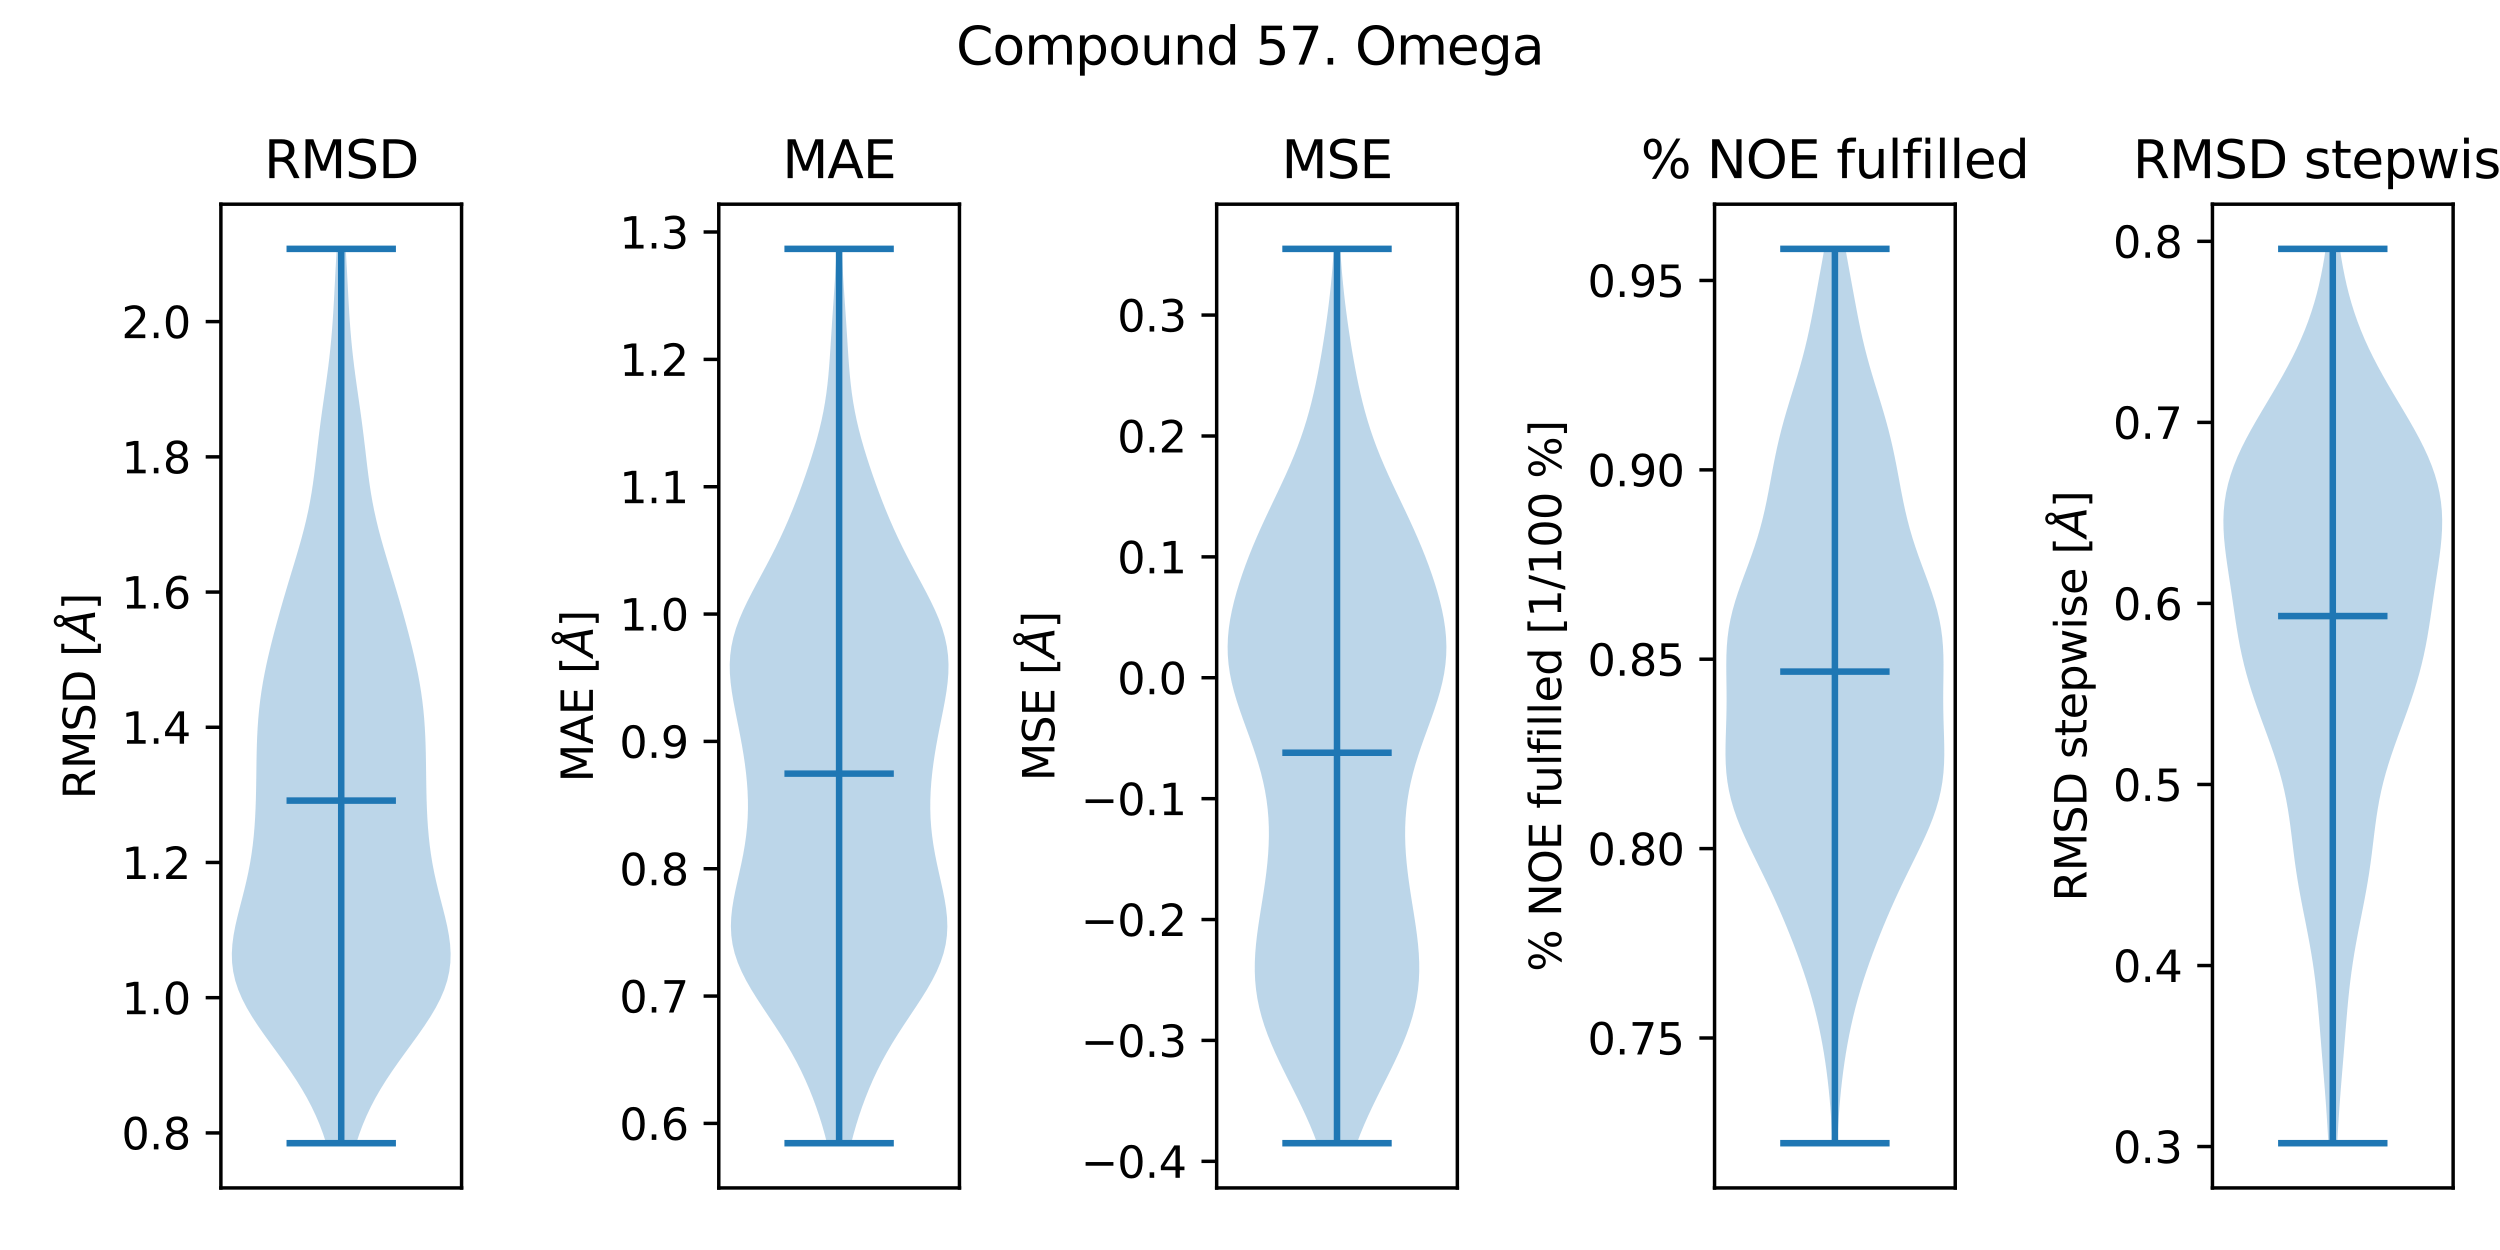 <?xml version="1.0" encoding="utf-8" standalone="no"?>
<!DOCTYPE svg PUBLIC "-//W3C//DTD SVG 1.1//EN"
  "http://www.w3.org/Graphics/SVG/1.1/DTD/svg11.dtd">
<svg xmlns:xlink="http://www.w3.org/1999/xlink" width="576pt" height="288pt" viewBox="0 0 576 288" xmlns="http://www.w3.org/2000/svg" version="1.1">
 <defs>
  <style type="text/css">*{stroke-linejoin: round; stroke-linecap: butt}</style>
 </defs>
 <g id="figure_1">
  <g id="patch_1">
   <path d="M 0 288 
L 576 288 
L 576 0 
L 0 0 
z
" style="fill: #ffffff"/>
  </g>
  <g id="axes_1">
   <g id="patch_2">
    <path d="M 50.892 273.7 
L 106.344 273.7 
L 106.344 47.04 
L 50.892 47.04 
z
" style="fill: #ffffff"/>
   </g>
   <g id="PolyCollection_1">
    <path d="M 82.086 263.397 
L 75.151 263.397 
L 74.468 261.316 
L 73.691 259.235 
L 72.813 257.153 
L 71.829 255.072 
L 70.739 252.99 
L 69.542 250.909 
L 68.246 248.828 
L 66.863 246.746 
L 65.409 244.665 
L 63.908 242.584 
L 62.389 240.502 
L 60.886 238.421 
L 59.435 236.34 
L 58.075 234.258 
L 56.842 232.177 
L 55.769 230.096 
L 54.882 228.014 
L 54.199 225.933 
L 53.73 223.851 
L 53.471 221.77 
L 53.413 219.689 
L 53.534 217.607 
L 53.805 215.526 
L 54.195 213.445 
L 54.669 211.363 
L 55.192 209.282 
L 55.732 207.201 
L 56.263 205.119 
L 56.762 203.038 
L 57.215 200.957 
L 57.613 198.875 
L 57.952 196.794 
L 58.233 194.712 
L 58.46 192.631 
L 58.638 190.55 
L 58.774 188.468 
L 58.875 186.387 
L 58.946 184.306 
L 58.997 182.224 
L 59.032 180.143 
L 59.06 178.062 
L 59.087 175.98 
L 59.123 173.899 
L 59.174 171.817 
L 59.25 169.736 
L 59.358 167.655 
L 59.505 165.573 
L 59.697 163.492 
L 59.937 161.411 
L 60.228 159.329 
L 60.568 157.248 
L 60.955 155.167 
L 61.385 153.085 
L 61.852 151.004 
L 62.352 148.923 
L 62.877 146.841 
L 63.425 144.76 
L 63.992 142.678 
L 64.574 140.597 
L 65.172 138.516 
L 65.783 136.434 
L 66.405 134.353 
L 67.034 132.272 
L 67.666 130.19 
L 68.292 128.109 
L 68.903 126.028 
L 69.49 123.946 
L 70.041 121.865 
L 70.55 119.783 
L 71.011 117.702 
L 71.421 115.621 
L 71.782 113.539 
L 72.101 111.458 
L 72.384 109.377 
L 72.643 107.295 
L 72.889 105.214 
L 73.132 103.133 
L 73.379 101.051 
L 73.638 98.97 
L 73.91 96.889 
L 74.194 94.807 
L 74.488 92.726 
L 74.786 90.644 
L 75.082 88.563 
L 75.368 86.482 
L 75.639 84.4 
L 75.889 82.319 
L 76.115 80.238 
L 76.316 78.156 
L 76.492 76.075 
L 76.647 73.994 
L 76.783 71.912 
L 76.905 69.831 
L 77.018 67.75 
L 77.127 65.668 
L 77.234 63.587 
L 77.344 61.505 
L 77.456 59.424 
L 77.571 57.343 
L 79.665 57.343 
L 79.665 57.343 
L 79.781 59.424 
L 79.893 61.505 
L 80.002 63.587 
L 80.11 65.668 
L 80.219 67.75 
L 80.332 69.831 
L 80.454 71.912 
L 80.59 73.994 
L 80.744 76.075 
L 80.92 78.156 
L 81.121 80.238 
L 81.347 82.319 
L 81.597 84.4 
L 81.868 86.482 
L 82.154 88.563 
L 82.45 90.644 
L 82.748 92.726 
L 83.042 94.807 
L 83.327 96.889 
L 83.599 98.97 
L 83.857 101.051 
L 84.105 103.133 
L 84.348 105.214 
L 84.593 107.295 
L 84.852 109.377 
L 85.136 111.458 
L 85.454 113.539 
L 85.816 115.621 
L 86.226 117.702 
L 86.686 119.783 
L 87.195 121.865 
L 87.747 123.946 
L 88.333 126.028 
L 88.944 128.109 
L 89.571 130.19 
L 90.202 132.272 
L 90.832 134.353 
L 91.454 136.434 
L 92.065 138.516 
L 92.662 140.597 
L 93.245 142.678 
L 93.811 144.76 
L 94.359 146.841 
L 94.885 148.923 
L 95.384 151.004 
L 95.852 153.085 
L 96.282 155.167 
L 96.669 157.248 
L 97.009 159.329 
L 97.299 161.411 
L 97.539 163.492 
L 97.731 165.573 
L 97.878 167.655 
L 97.986 169.736 
L 98.062 171.817 
L 98.114 173.899 
L 98.149 175.98 
L 98.177 178.062 
L 98.205 180.143 
L 98.24 182.224 
L 98.29 184.306 
L 98.362 186.387 
L 98.462 188.468 
L 98.598 190.55 
L 98.776 192.631 
L 99.003 194.712 
L 99.284 196.794 
L 99.623 198.875 
L 100.021 200.957 
L 100.475 203.038 
L 100.974 205.119 
L 101.504 207.201 
L 102.045 209.282 
L 102.567 211.363 
L 103.041 213.445 
L 103.431 215.526 
L 103.703 217.607 
L 103.823 219.689 
L 103.765 221.77 
L 103.507 223.851 
L 103.037 225.933 
L 102.355 228.014 
L 101.468 230.096 
L 100.394 232.177 
L 99.161 234.258 
L 97.801 236.34 
L 96.351 238.421 
L 94.848 240.502 
L 93.329 242.584 
L 91.828 244.665 
L 90.374 246.746 
L 88.99 248.828 
L 87.694 250.909 
L 86.498 252.99 
L 85.407 255.072 
L 84.424 257.153 
L 83.546 259.235 
L 82.768 261.316 
L 82.086 263.397 
z
" clip-path="url(#pffc6eb4024)" style="fill: #1f77b4; fill-opacity: 0.3"/>
   </g>
   <g id="matplotlib.axis_1">
    <g id="ytick_1">
     <g id="line2d_1">
      <defs>
       <path id="m87743e5170" d="M 0 0 
L -3.5 0 
" style="stroke: #000000; stroke-width: 0.8"/>
      </defs>
      <g>
       <use xlink:href="#m87743e5170" x="50.892" y="261.023" style="stroke: #000000; stroke-width: 0.8"/>
      </g>
     </g>
     <g id="text_1">
      <!-- 0.8 -->
      <g transform="translate(27.989 264.822)scale(0.1 -0.1)">
       <defs>
        <path id="DejaVuSans-30" d="M 2034 4250 
Q 1547 4250 1301 3770 
Q 1056 3291 1056 2328 
Q 1056 1369 1301 889 
Q 1547 409 2034 409 
Q 2525 409 2770 889 
Q 3016 1369 3016 2328 
Q 3016 3291 2770 3770 
Q 2525 4250 2034 4250 
z
M 2034 4750 
Q 2819 4750 3233 4129 
Q 3647 3509 3647 2328 
Q 3647 1150 3233 529 
Q 2819 -91 2034 -91 
Q 1250 -91 836 529 
Q 422 1150 422 2328 
Q 422 3509 836 4129 
Q 1250 4750 2034 4750 
z
" transform="scale(0.016)"/>
        <path id="DejaVuSans-2e" d="M 684 794 
L 1344 794 
L 1344 0 
L 684 0 
L 684 794 
z
" transform="scale(0.016)"/>
        <path id="DejaVuSans-38" d="M 2034 2216 
Q 1584 2216 1326 1975 
Q 1069 1734 1069 1313 
Q 1069 891 1326 650 
Q 1584 409 2034 409 
Q 2484 409 2743 651 
Q 3003 894 3003 1313 
Q 3003 1734 2745 1975 
Q 2488 2216 2034 2216 
z
M 1403 2484 
Q 997 2584 770 2862 
Q 544 3141 544 3541 
Q 544 4100 942 4425 
Q 1341 4750 2034 4750 
Q 2731 4750 3128 4425 
Q 3525 4100 3525 3541 
Q 3525 3141 3298 2862 
Q 3072 2584 2669 2484 
Q 3125 2378 3379 2068 
Q 3634 1759 3634 1313 
Q 3634 634 3220 271 
Q 2806 -91 2034 -91 
Q 1263 -91 848 271 
Q 434 634 434 1313 
Q 434 1759 690 2068 
Q 947 2378 1403 2484 
z
M 1172 3481 
Q 1172 3119 1398 2916 
Q 1625 2713 2034 2713 
Q 2441 2713 2670 2916 
Q 2900 3119 2900 3481 
Q 2900 3844 2670 4047 
Q 2441 4250 2034 4250 
Q 1625 4250 1398 4047 
Q 1172 3844 1172 3481 
z
" transform="scale(0.016)"/>
       </defs>
       <use xlink:href="#DejaVuSans-30"/>
       <use xlink:href="#DejaVuSans-2e" x="63.623"/>
       <use xlink:href="#DejaVuSans-38" x="95.41"/>
      </g>
     </g>
    </g>
    <g id="ytick_2">
     <g id="line2d_2">
      <g>
       <use xlink:href="#m87743e5170" x="50.892" y="229.869" style="stroke: #000000; stroke-width: 0.8"/>
      </g>
     </g>
     <g id="text_2">
      <!-- 1.0 -->
      <g transform="translate(27.989 233.669)scale(0.1 -0.1)">
       <defs>
        <path id="DejaVuSans-31" d="M 794 531 
L 1825 531 
L 1825 4091 
L 703 3866 
L 703 4441 
L 1819 4666 
L 2450 4666 
L 2450 531 
L 3481 531 
L 3481 0 
L 794 0 
L 794 531 
z
" transform="scale(0.016)"/>
       </defs>
       <use xlink:href="#DejaVuSans-31"/>
       <use xlink:href="#DejaVuSans-2e" x="63.623"/>
       <use xlink:href="#DejaVuSans-30" x="95.41"/>
      </g>
     </g>
    </g>
    <g id="ytick_3">
     <g id="line2d_3">
      <g>
       <use xlink:href="#m87743e5170" x="50.892" y="198.716" style="stroke: #000000; stroke-width: 0.8"/>
      </g>
     </g>
     <g id="text_3">
      <!-- 1.2 -->
      <g transform="translate(27.989 202.515)scale(0.1 -0.1)">
       <defs>
        <path id="DejaVuSans-32" d="M 1228 531 
L 3431 531 
L 3431 0 
L 469 0 
L 469 531 
Q 828 903 1448 1529 
Q 2069 2156 2228 2338 
Q 2531 2678 2651 2914 
Q 2772 3150 2772 3378 
Q 2772 3750 2511 3984 
Q 2250 4219 1831 4219 
Q 1534 4219 1204 4116 
Q 875 4013 500 3803 
L 500 4441 
Q 881 4594 1212 4672 
Q 1544 4750 1819 4750 
Q 2544 4750 2975 4387 
Q 3406 4025 3406 3419 
Q 3406 3131 3298 2873 
Q 3191 2616 2906 2266 
Q 2828 2175 2409 1742 
Q 1991 1309 1228 531 
z
" transform="scale(0.016)"/>
       </defs>
       <use xlink:href="#DejaVuSans-31"/>
       <use xlink:href="#DejaVuSans-2e" x="63.623"/>
       <use xlink:href="#DejaVuSans-32" x="95.41"/>
      </g>
     </g>
    </g>
    <g id="ytick_4">
     <g id="line2d_4">
      <g>
       <use xlink:href="#m87743e5170" x="50.892" y="167.562" style="stroke: #000000; stroke-width: 0.8"/>
      </g>
     </g>
     <g id="text_4">
      <!-- 1.4 -->
      <g transform="translate(27.989 171.362)scale(0.1 -0.1)">
       <defs>
        <path id="DejaVuSans-34" d="M 2419 4116 
L 825 1625 
L 2419 1625 
L 2419 4116 
z
M 2253 4666 
L 3047 4666 
L 3047 1625 
L 3713 1625 
L 3713 1100 
L 3047 1100 
L 3047 0 
L 2419 0 
L 2419 1100 
L 313 1100 
L 313 1709 
L 2253 4666 
z
" transform="scale(0.016)"/>
       </defs>
       <use xlink:href="#DejaVuSans-31"/>
       <use xlink:href="#DejaVuSans-2e" x="63.623"/>
       <use xlink:href="#DejaVuSans-34" x="95.41"/>
      </g>
     </g>
    </g>
    <g id="ytick_5">
     <g id="line2d_5">
      <g>
       <use xlink:href="#m87743e5170" x="50.892" y="136.409" style="stroke: #000000; stroke-width: 0.8"/>
      </g>
     </g>
     <g id="text_5">
      <!-- 1.6 -->
      <g transform="translate(27.989 140.208)scale(0.1 -0.1)">
       <defs>
        <path id="DejaVuSans-36" d="M 2113 2584 
Q 1688 2584 1439 2293 
Q 1191 2003 1191 1497 
Q 1191 994 1439 701 
Q 1688 409 2113 409 
Q 2538 409 2786 701 
Q 3034 994 3034 1497 
Q 3034 2003 2786 2293 
Q 2538 2584 2113 2584 
z
M 3366 4563 
L 3366 3988 
Q 3128 4100 2886 4159 
Q 2644 4219 2406 4219 
Q 1781 4219 1451 3797 
Q 1122 3375 1075 2522 
Q 1259 2794 1537 2939 
Q 1816 3084 2150 3084 
Q 2853 3084 3261 2657 
Q 3669 2231 3669 1497 
Q 3669 778 3244 343 
Q 2819 -91 2113 -91 
Q 1303 -91 875 529 
Q 447 1150 447 2328 
Q 447 3434 972 4092 
Q 1497 4750 2381 4750 
Q 2619 4750 2861 4703 
Q 3103 4656 3366 4563 
z
" transform="scale(0.016)"/>
       </defs>
       <use xlink:href="#DejaVuSans-31"/>
       <use xlink:href="#DejaVuSans-2e" x="63.623"/>
       <use xlink:href="#DejaVuSans-36" x="95.41"/>
      </g>
     </g>
    </g>
    <g id="ytick_6">
     <g id="line2d_6">
      <g>
       <use xlink:href="#m87743e5170" x="50.892" y="105.255" style="stroke: #000000; stroke-width: 0.8"/>
      </g>
     </g>
     <g id="text_6">
      <!-- 1.8 -->
      <g transform="translate(27.989 109.054)scale(0.1 -0.1)">
       <use xlink:href="#DejaVuSans-31"/>
       <use xlink:href="#DejaVuSans-2e" x="63.623"/>
       <use xlink:href="#DejaVuSans-38" x="95.41"/>
      </g>
     </g>
    </g>
    <g id="ytick_7">
     <g id="line2d_7">
      <g>
       <use xlink:href="#m87743e5170" x="50.892" y="74.102" style="stroke: #000000; stroke-width: 0.8"/>
      </g>
     </g>
     <g id="text_7">
      <!-- 2.0 -->
      <g transform="translate(27.989 77.901)scale(0.1 -0.1)">
       <use xlink:href="#DejaVuSans-32"/>
       <use xlink:href="#DejaVuSans-2e" x="63.623"/>
       <use xlink:href="#DejaVuSans-30" x="95.41"/>
      </g>
     </g>
    </g>
    <g id="text_8">
     <!-- RMSD [$\AA$] -->
     <g transform="translate(21.91 184.12)rotate(-90)scale(0.1 -0.1)">
      <defs>
       <path id="DejaVuSans-52" d="M 2841 2188 
Q 3044 2119 3236 1894 
Q 3428 1669 3622 1275 
L 4263 0 
L 3584 0 
L 2988 1197 
Q 2756 1666 2539 1819 
Q 2322 1972 1947 1972 
L 1259 1972 
L 1259 0 
L 628 0 
L 628 4666 
L 2053 4666 
Q 2853 4666 3247 4331 
Q 3641 3997 3641 3322 
Q 3641 2881 3436 2590 
Q 3231 2300 2841 2188 
z
M 1259 4147 
L 1259 2491 
L 2053 2491 
Q 2509 2491 2742 2702 
Q 2975 2913 2975 3322 
Q 2975 3731 2742 3939 
Q 2509 4147 2053 4147 
L 1259 4147 
z
" transform="scale(0.016)"/>
       <path id="DejaVuSans-4d" d="M 628 4666 
L 1569 4666 
L 2759 1491 
L 3956 4666 
L 4897 4666 
L 4897 0 
L 4281 0 
L 4281 4097 
L 3078 897 
L 2444 897 
L 1241 4097 
L 1241 0 
L 628 0 
L 628 4666 
z
" transform="scale(0.016)"/>
       <path id="DejaVuSans-53" d="M 3425 4513 
L 3425 3897 
Q 3066 4069 2747 4153 
Q 2428 4238 2131 4238 
Q 1616 4238 1336 4038 
Q 1056 3838 1056 3469 
Q 1056 3159 1242 3001 
Q 1428 2844 1947 2747 
L 2328 2669 
Q 3034 2534 3370 2195 
Q 3706 1856 3706 1288 
Q 3706 609 3251 259 
Q 2797 -91 1919 -91 
Q 1588 -91 1214 -16 
Q 841 59 441 206 
L 441 856 
Q 825 641 1194 531 
Q 1563 422 1919 422 
Q 2459 422 2753 634 
Q 3047 847 3047 1241 
Q 3047 1584 2836 1778 
Q 2625 1972 2144 2069 
L 1759 2144 
Q 1053 2284 737 2584 
Q 422 2884 422 3419 
Q 422 4038 858 4394 
Q 1294 4750 2059 4750 
Q 2388 4750 2728 4690 
Q 3069 4631 3425 4513 
z
" transform="scale(0.016)"/>
       <path id="DejaVuSans-44" d="M 1259 4147 
L 1259 519 
L 2022 519 
Q 2988 519 3436 956 
Q 3884 1394 3884 2338 
Q 3884 3275 3436 3711 
Q 2988 4147 2022 4147 
L 1259 4147 
z
M 628 4666 
L 1925 4666 
Q 3281 4666 3915 4102 
Q 4550 3538 4550 2338 
Q 4550 1131 3912 565 
Q 3275 0 1925 0 
L 628 0 
L 628 4666 
z
" transform="scale(0.016)"/>
       <path id="DejaVuSans-20" transform="scale(0.016)"/>
       <path id="DejaVuSans-5b" d="M 550 4863 
L 1875 4863 
L 1875 4416 
L 1125 4416 
L 1125 -397 
L 1875 -397 
L 1875 -844 
L 550 -844 
L 550 4863 
z
" transform="scale(0.016)"/>
       <path id="DejaVuSans-Oblique-c5" d="M 3188 5081 
Q 3188 5278 3048 5417 
Q 2909 5556 2713 5556 
Q 2513 5556 2377 5420 
Q 2241 5284 2241 5081 
Q 2241 4884 2377 4746 
Q 2513 4609 2713 4609 
Q 2909 4609 3048 4746 
Q 3188 4884 3188 5081 
z
M 2203 4397 
Q 2034 4513 1945 4689 
Q 1856 4866 1856 5081 
Q 1856 5438 2106 5689 
Q 2356 5941 2713 5941 
Q 3069 5941 3320 5689 
Q 3572 5438 3572 5081 
Q 3572 4834 3458 4643 
Q 3344 4453 3128 4341 
L 3938 0 
L 3278 0 
L 3084 1197 
L 984 1197 
L 325 0 
L -341 0 
L 2203 4397 
z
M 2584 4044 
L 1275 1722 
L 2988 1722 
L 2584 4044 
z
" transform="scale(0.016)"/>
       <path id="DejaVuSans-5d" d="M 1947 4863 
L 1947 -844 
L 622 -844 
L 622 -397 
L 1369 -397 
L 1369 4416 
L 622 4416 
L 622 4863 
L 1947 4863 
z
" transform="scale(0.016)"/>
      </defs>
      <use xlink:href="#DejaVuSans-52" transform="translate(0 0.172)"/>
      <use xlink:href="#DejaVuSans-4d" transform="translate(69.482 0.172)"/>
      <use xlink:href="#DejaVuSans-53" transform="translate(155.762 0.172)"/>
      <use xlink:href="#DejaVuSans-44" transform="translate(219.238 0.172)"/>
      <use xlink:href="#DejaVuSans-20" transform="translate(296.24 0.172)"/>
      <use xlink:href="#DejaVuSans-5b" transform="translate(328.027 0.172)"/>
      <use xlink:href="#DejaVuSans-Oblique-c5" transform="translate(367.041 0.172)"/>
      <use xlink:href="#DejaVuSans-5d" transform="translate(435.449 0.172)"/>
     </g>
    </g>
   </g>
   <g id="LineCollection_1">
    <path d="M 66.016 184.461 
L 91.221 184.461 
" clip-path="url(#pffc6eb4024)" style="fill: none; stroke: #1f77b4; stroke-width: 1.5"/>
   </g>
   <g id="LineCollection_2">
    <path d="M 66.016 57.343 
L 91.221 57.343 
" clip-path="url(#pffc6eb4024)" style="fill: none; stroke: #1f77b4; stroke-width: 1.5"/>
   </g>
   <g id="LineCollection_3">
    <path d="M 66.016 263.397 
L 91.221 263.397 
" clip-path="url(#pffc6eb4024)" style="fill: none; stroke: #1f77b4; stroke-width: 1.5"/>
   </g>
   <g id="LineCollection_4">
    <path d="M 78.618 263.397 
L 78.618 57.343 
" clip-path="url(#pffc6eb4024)" style="fill: none; stroke: #1f77b4; stroke-width: 1.5"/>
   </g>
   <g id="patch_3">
    <path d="M 50.892 273.7 
L 50.892 47.04 
" style="fill: none; stroke: #000000; stroke-width: 0.8; stroke-linejoin: miter; stroke-linecap: square"/>
   </g>
   <g id="patch_4">
    <path d="M 106.344 273.7 
L 106.344 47.04 
" style="fill: none; stroke: #000000; stroke-width: 0.8; stroke-linejoin: miter; stroke-linecap: square"/>
   </g>
   <g id="patch_5">
    <path d="M 50.892 273.7 
L 106.344 273.7 
" style="fill: none; stroke: #000000; stroke-width: 0.8; stroke-linejoin: miter; stroke-linecap: square"/>
   </g>
   <g id="patch_6">
    <path d="M 50.892 47.04 
L 106.344 47.04 
" style="fill: none; stroke: #000000; stroke-width: 0.8; stroke-linejoin: miter; stroke-linecap: square"/>
   </g>
   <g id="text_9">
    <!-- RMSD -->
    <g transform="translate(60.843 41.04)scale(0.12 -0.12)">
     <use xlink:href="#DejaVuSans-52"/>
     <use xlink:href="#DejaVuSans-4d" x="69.482"/>
     <use xlink:href="#DejaVuSans-53" x="155.762"/>
     <use xlink:href="#DejaVuSans-44" x="219.238"/>
    </g>
   </g>
  </g>
  <g id="axes_2">
   <g id="patch_7">
    <path d="M 165.607 273.7 
L 221.058 273.7 
L 221.058 47.04 
L 165.607 47.04 
z
" style="fill: #ffffff"/>
   </g>
   <g id="PolyCollection_2">
    <path d="M 196.115 263.397 
L 190.549 263.397 
L 190.008 261.316 
L 189.412 259.235 
L 188.76 257.153 
L 188.052 255.072 
L 187.285 252.99 
L 186.454 250.909 
L 185.554 248.828 
L 184.579 246.746 
L 183.525 244.665 
L 182.388 242.584 
L 181.172 240.502 
L 179.883 238.421 
L 178.538 236.34 
L 177.157 234.258 
L 175.769 232.177 
L 174.409 230.096 
L 173.113 228.014 
L 171.92 225.933 
L 170.864 223.851 
L 169.977 221.77 
L 169.28 219.689 
L 168.785 217.607 
L 168.493 215.526 
L 168.395 213.445 
L 168.47 211.363 
L 168.692 209.282 
L 169.027 207.201 
L 169.441 205.119 
L 169.898 203.038 
L 170.368 200.957 
L 170.823 198.875 
L 171.24 196.794 
L 171.602 194.712 
L 171.898 192.631 
L 172.119 190.55 
L 172.263 188.468 
L 172.329 186.387 
L 172.318 184.306 
L 172.236 182.224 
L 172.087 180.143 
L 171.879 178.062 
L 171.618 175.98 
L 171.31 173.899 
L 170.962 171.817 
L 170.58 169.736 
L 170.175 167.655 
L 169.757 165.573 
L 169.342 163.492 
L 168.95 161.411 
L 168.605 159.329 
L 168.334 157.248 
L 168.166 155.167 
L 168.127 153.085 
L 168.239 151.004 
L 168.516 148.923 
L 168.963 146.841 
L 169.575 144.76 
L 170.337 142.678 
L 171.228 140.597 
L 172.219 138.516 
L 173.282 136.434 
L 174.386 134.353 
L 175.506 132.272 
L 176.618 130.19 
L 177.705 128.109 
L 178.755 126.028 
L 179.762 123.946 
L 180.722 121.865 
L 181.635 119.783 
L 182.504 117.702 
L 183.334 115.621 
L 184.128 113.539 
L 184.891 111.458 
L 185.625 109.377 
L 186.329 107.295 
L 187.003 105.214 
L 187.641 103.133 
L 188.236 101.051 
L 188.783 98.97 
L 189.275 96.889 
L 189.707 94.807 
L 190.078 92.726 
L 190.39 90.644 
L 190.648 88.563 
L 190.86 86.482 
L 191.036 84.4 
L 191.188 82.319 
L 191.326 80.238 
L 191.457 78.156 
L 191.589 76.075 
L 191.723 73.994 
L 191.862 71.912 
L 192.003 69.831 
L 192.144 67.75 
L 192.282 65.668 
L 192.413 63.587 
L 192.535 61.505 
L 192.647 59.424 
L 192.748 57.343 
L 193.916 57.343 
L 193.916 57.343 
L 194.017 59.424 
L 194.129 61.505 
L 194.252 63.587 
L 194.383 65.668 
L 194.521 67.75 
L 194.662 69.831 
L 194.803 71.912 
L 194.941 73.994 
L 195.076 76.075 
L 195.207 78.156 
L 195.339 80.238 
L 195.476 82.319 
L 195.628 84.4 
L 195.805 86.482 
L 196.017 88.563 
L 196.275 90.644 
L 196.586 92.726 
L 196.957 94.807 
L 197.39 96.889 
L 197.881 98.97 
L 198.428 101.051 
L 199.024 103.133 
L 199.662 105.214 
L 200.335 107.295 
L 201.04 109.377 
L 201.774 111.458 
L 202.537 113.539 
L 203.331 115.621 
L 204.16 117.702 
L 205.03 119.783 
L 205.943 121.865 
L 206.903 123.946 
L 207.909 126.028 
L 208.96 128.109 
L 210.047 130.19 
L 211.159 132.272 
L 212.278 134.353 
L 213.383 136.434 
L 214.445 138.516 
L 215.437 140.597 
L 216.328 142.678 
L 217.09 144.76 
L 217.702 146.841 
L 218.149 148.923 
L 218.426 151.004 
L 218.537 153.085 
L 218.499 155.167 
L 218.331 157.248 
L 218.06 159.329 
L 217.715 161.411 
L 217.323 163.492 
L 216.908 165.573 
L 216.49 167.655 
L 216.084 169.736 
L 215.703 171.817 
L 215.355 173.899 
L 215.047 175.98 
L 214.785 178.062 
L 214.577 180.143 
L 214.429 182.224 
L 214.346 184.306 
L 214.336 186.387 
L 214.401 188.468 
L 214.545 190.55 
L 214.767 192.631 
L 215.062 194.712 
L 215.425 196.794 
L 215.842 198.875 
L 216.296 200.957 
L 216.766 203.038 
L 217.224 205.119 
L 217.637 207.201 
L 217.973 209.282 
L 218.194 211.363 
L 218.27 213.445 
L 218.171 215.526 
L 217.88 217.607 
L 217.385 219.689 
L 216.688 221.77 
L 215.8 223.851 
L 214.745 225.933 
L 213.551 228.014 
L 212.255 230.096 
L 210.895 232.177 
L 209.508 234.258 
L 208.127 236.34 
L 206.781 238.421 
L 205.493 240.502 
L 204.276 242.584 
L 203.14 244.665 
L 202.085 246.746 
L 201.11 248.828 
L 200.21 250.909 
L 199.379 252.99 
L 198.612 255.072 
L 197.904 257.153 
L 197.253 259.235 
L 196.657 261.316 
L 196.115 263.397 
z
" clip-path="url(#p3dc6160c49)" style="fill: #1f77b4; fill-opacity: 0.3"/>
   </g>
   <g id="matplotlib.axis_2">
    <g id="ytick_8">
     <g id="line2d_8">
      <g>
       <use xlink:href="#m87743e5170" x="165.607" y="258.833" style="stroke: #000000; stroke-width: 0.8"/>
      </g>
     </g>
     <g id="text_10">
      <!-- 0.6 -->
      <g transform="translate(142.703 262.632)scale(0.1 -0.1)">
       <use xlink:href="#DejaVuSans-30"/>
       <use xlink:href="#DejaVuSans-2e" x="63.623"/>
       <use xlink:href="#DejaVuSans-36" x="95.41"/>
      </g>
     </g>
    </g>
    <g id="ytick_9">
     <g id="line2d_9">
      <g>
       <use xlink:href="#m87743e5170" x="165.607" y="229.494" style="stroke: #000000; stroke-width: 0.8"/>
      </g>
     </g>
     <g id="text_11">
      <!-- 0.7 -->
      <g transform="translate(142.703 233.293)scale(0.1 -0.1)">
       <defs>
        <path id="DejaVuSans-37" d="M 525 4666 
L 3525 4666 
L 3525 4397 
L 1831 0 
L 1172 0 
L 2766 4134 
L 525 4134 
L 525 4666 
z
" transform="scale(0.016)"/>
       </defs>
       <use xlink:href="#DejaVuSans-30"/>
       <use xlink:href="#DejaVuSans-2e" x="63.623"/>
       <use xlink:href="#DejaVuSans-37" x="95.41"/>
      </g>
     </g>
    </g>
    <g id="ytick_10">
     <g id="line2d_10">
      <g>
       <use xlink:href="#m87743e5170" x="165.607" y="200.155" style="stroke: #000000; stroke-width: 0.8"/>
      </g>
     </g>
     <g id="text_12">
      <!-- 0.8 -->
      <g transform="translate(142.703 203.954)scale(0.1 -0.1)">
       <use xlink:href="#DejaVuSans-30"/>
       <use xlink:href="#DejaVuSans-2e" x="63.623"/>
       <use xlink:href="#DejaVuSans-38" x="95.41"/>
      </g>
     </g>
    </g>
    <g id="ytick_11">
     <g id="line2d_11">
      <g>
       <use xlink:href="#m87743e5170" x="165.607" y="170.816" style="stroke: #000000; stroke-width: 0.8"/>
      </g>
     </g>
     <g id="text_13">
      <!-- 0.9 -->
      <g transform="translate(142.703 174.615)scale(0.1 -0.1)">
       <defs>
        <path id="DejaVuSans-39" d="M 703 97 
L 703 672 
Q 941 559 1184 500 
Q 1428 441 1663 441 
Q 2288 441 2617 861 
Q 2947 1281 2994 2138 
Q 2813 1869 2534 1725 
Q 2256 1581 1919 1581 
Q 1219 1581 811 2004 
Q 403 2428 403 3163 
Q 403 3881 828 4315 
Q 1253 4750 1959 4750 
Q 2769 4750 3195 4129 
Q 3622 3509 3622 2328 
Q 3622 1225 3098 567 
Q 2575 -91 1691 -91 
Q 1453 -91 1209 -44 
Q 966 3 703 97 
z
M 1959 2075 
Q 2384 2075 2632 2365 
Q 2881 2656 2881 3163 
Q 2881 3666 2632 3958 
Q 2384 4250 1959 4250 
Q 1534 4250 1286 3958 
Q 1038 3666 1038 3163 
Q 1038 2656 1286 2365 
Q 1534 2075 1959 2075 
z
" transform="scale(0.016)"/>
       </defs>
       <use xlink:href="#DejaVuSans-30"/>
       <use xlink:href="#DejaVuSans-2e" x="63.623"/>
       <use xlink:href="#DejaVuSans-39" x="95.41"/>
      </g>
     </g>
    </g>
    <g id="ytick_12">
     <g id="line2d_12">
      <g>
       <use xlink:href="#m87743e5170" x="165.607" y="141.477" style="stroke: #000000; stroke-width: 0.8"/>
      </g>
     </g>
     <g id="text_14">
      <!-- 1.0 -->
      <g transform="translate(142.703 145.276)scale(0.1 -0.1)">
       <use xlink:href="#DejaVuSans-31"/>
       <use xlink:href="#DejaVuSans-2e" x="63.623"/>
       <use xlink:href="#DejaVuSans-30" x="95.41"/>
      </g>
     </g>
    </g>
    <g id="ytick_13">
     <g id="line2d_13">
      <g>
       <use xlink:href="#m87743e5170" x="165.607" y="112.138" style="stroke: #000000; stroke-width: 0.8"/>
      </g>
     </g>
     <g id="text_15">
      <!-- 1.1 -->
      <g transform="translate(142.703 115.937)scale(0.1 -0.1)">
       <use xlink:href="#DejaVuSans-31"/>
       <use xlink:href="#DejaVuSans-2e" x="63.623"/>
       <use xlink:href="#DejaVuSans-31" x="95.41"/>
      </g>
     </g>
    </g>
    <g id="ytick_14">
     <g id="line2d_14">
      <g>
       <use xlink:href="#m87743e5170" x="165.607" y="82.799" style="stroke: #000000; stroke-width: 0.8"/>
      </g>
     </g>
     <g id="text_16">
      <!-- 1.2 -->
      <g transform="translate(142.703 86.598)scale(0.1 -0.1)">
       <use xlink:href="#DejaVuSans-31"/>
       <use xlink:href="#DejaVuSans-2e" x="63.623"/>
       <use xlink:href="#DejaVuSans-32" x="95.41"/>
      </g>
     </g>
    </g>
    <g id="ytick_15">
     <g id="line2d_15">
      <g>
       <use xlink:href="#m87743e5170" x="165.607" y="53.46" style="stroke: #000000; stroke-width: 0.8"/>
      </g>
     </g>
     <g id="text_17">
      <!-- 1.3 -->
      <g transform="translate(142.703 57.259)scale(0.1 -0.1)">
       <defs>
        <path id="DejaVuSans-33" d="M 2597 2516 
Q 3050 2419 3304 2112 
Q 3559 1806 3559 1356 
Q 3559 666 3084 287 
Q 2609 -91 1734 -91 
Q 1441 -91 1130 -33 
Q 819 25 488 141 
L 488 750 
Q 750 597 1062 519 
Q 1375 441 1716 441 
Q 2309 441 2620 675 
Q 2931 909 2931 1356 
Q 2931 1769 2642 2001 
Q 2353 2234 1838 2234 
L 1294 2234 
L 1294 2753 
L 1863 2753 
Q 2328 2753 2575 2939 
Q 2822 3125 2822 3475 
Q 2822 3834 2567 4026 
Q 2313 4219 1838 4219 
Q 1578 4219 1281 4162 
Q 984 4106 628 3988 
L 628 4550 
Q 988 4650 1302 4700 
Q 1616 4750 1894 4750 
Q 2613 4750 3031 4423 
Q 3450 4097 3450 3541 
Q 3450 3153 3228 2886 
Q 3006 2619 2597 2516 
z
" transform="scale(0.016)"/>
       </defs>
       <use xlink:href="#DejaVuSans-31"/>
       <use xlink:href="#DejaVuSans-2e" x="63.623"/>
       <use xlink:href="#DejaVuSans-33" x="95.41"/>
      </g>
     </g>
    </g>
    <g id="text_18">
     <!-- MAE [$\AA$] -->
     <g transform="translate(136.624 180.22)rotate(-90)scale(0.1 -0.1)">
      <defs>
       <path id="DejaVuSans-41" d="M 2188 4044 
L 1331 1722 
L 3047 1722 
L 2188 4044 
z
M 1831 4666 
L 2547 4666 
L 4325 0 
L 3669 0 
L 3244 1197 
L 1141 1197 
L 716 0 
L 50 0 
L 1831 4666 
z
" transform="scale(0.016)"/>
       <path id="DejaVuSans-45" d="M 628 4666 
L 3578 4666 
L 3578 4134 
L 1259 4134 
L 1259 2753 
L 3481 2753 
L 3481 2222 
L 1259 2222 
L 1259 531 
L 3634 531 
L 3634 0 
L 628 0 
L 628 4666 
z
" transform="scale(0.016)"/>
      </defs>
      <use xlink:href="#DejaVuSans-4d" transform="translate(0 0.172)"/>
      <use xlink:href="#DejaVuSans-41" transform="translate(86.279 0.172)"/>
      <use xlink:href="#DejaVuSans-45" transform="translate(154.688 0.172)"/>
      <use xlink:href="#DejaVuSans-20" transform="translate(217.871 0.172)"/>
      <use xlink:href="#DejaVuSans-5b" transform="translate(249.658 0.172)"/>
      <use xlink:href="#DejaVuSans-Oblique-c5" transform="translate(288.672 0.172)"/>
      <use xlink:href="#DejaVuSans-5d" transform="translate(357.08 0.172)"/>
     </g>
    </g>
   </g>
   <g id="LineCollection_5">
    <path d="M 180.73 178.248 
L 205.935 178.248 
" clip-path="url(#p3dc6160c49)" style="fill: none; stroke: #1f77b4; stroke-width: 1.5"/>
   </g>
   <g id="LineCollection_6">
    <path d="M 180.73 57.343 
L 205.935 57.343 
" clip-path="url(#p3dc6160c49)" style="fill: none; stroke: #1f77b4; stroke-width: 1.5"/>
   </g>
   <g id="LineCollection_7">
    <path d="M 180.73 263.397 
L 205.935 263.397 
" clip-path="url(#p3dc6160c49)" style="fill: none; stroke: #1f77b4; stroke-width: 1.5"/>
   </g>
   <g id="LineCollection_8">
    <path d="M 193.332 263.397 
L 193.332 57.343 
" clip-path="url(#p3dc6160c49)" style="fill: none; stroke: #1f77b4; stroke-width: 1.5"/>
   </g>
   <g id="patch_8">
    <path d="M 165.607 273.7 
L 165.607 47.04 
" style="fill: none; stroke: #000000; stroke-width: 0.8; stroke-linejoin: miter; stroke-linecap: square"/>
   </g>
   <g id="patch_9">
    <path d="M 221.058 273.7 
L 221.058 47.04 
" style="fill: none; stroke: #000000; stroke-width: 0.8; stroke-linejoin: miter; stroke-linecap: square"/>
   </g>
   <g id="patch_10">
    <path d="M 165.607 273.7 
L 221.058 273.7 
" style="fill: none; stroke: #000000; stroke-width: 0.8; stroke-linejoin: miter; stroke-linecap: square"/>
   </g>
   <g id="patch_11">
    <path d="M 165.607 47.04 
L 221.058 47.04 
" style="fill: none; stroke: #000000; stroke-width: 0.8; stroke-linejoin: miter; stroke-linecap: square"/>
   </g>
   <g id="text_19">
    <!-- MAE -->
    <g transform="translate(180.26 41.04)scale(0.12 -0.12)">
     <use xlink:href="#DejaVuSans-4d"/>
     <use xlink:href="#DejaVuSans-41" x="86.279"/>
     <use xlink:href="#DejaVuSans-45" x="154.688"/>
    </g>
   </g>
  </g>
  <g id="axes_3">
   <g id="patch_12">
    <path d="M 280.32 273.7 
L 335.772 273.7 
L 335.772 47.04 
L 280.32 47.04 
z
" style="fill: #ffffff"/>
   </g>
   <g id="PolyCollection_3">
    <path d="M 312.622 263.397 
L 303.47 263.397 
L 302.682 261.316 
L 301.825 259.235 
L 300.906 257.153 
L 299.935 255.072 
L 298.924 252.99 
L 297.887 250.909 
L 296.84 248.828 
L 295.8 246.746 
L 294.785 244.665 
L 293.813 242.584 
L 292.901 240.502 
L 292.065 238.421 
L 291.318 236.34 
L 290.671 234.258 
L 290.131 232.177 
L 289.704 230.096 
L 289.392 228.014 
L 289.192 225.933 
L 289.1 223.851 
L 289.107 221.77 
L 289.204 219.689 
L 289.377 217.607 
L 289.612 215.526 
L 289.894 213.445 
L 290.208 211.363 
L 290.539 209.282 
L 290.872 207.201 
L 291.196 205.119 
L 291.498 203.038 
L 291.768 200.957 
L 291.997 198.875 
L 292.175 196.794 
L 292.296 194.712 
L 292.352 192.631 
L 292.337 190.55 
L 292.244 188.468 
L 292.069 186.387 
L 291.809 184.306 
L 291.463 182.224 
L 291.033 180.143 
L 290.522 178.062 
L 289.936 175.98 
L 289.286 173.899 
L 288.584 171.817 
L 287.846 169.736 
L 287.089 167.655 
L 286.336 165.573 
L 285.606 163.492 
L 284.923 161.411 
L 284.309 159.329 
L 283.783 157.248 
L 283.363 155.167 
L 283.062 153.085 
L 282.887 151.004 
L 282.841 148.923 
L 282.922 146.841 
L 283.122 144.76 
L 283.432 142.678 
L 283.84 140.597 
L 284.333 138.516 
L 284.9 136.434 
L 285.532 134.353 
L 286.221 132.272 
L 286.963 130.19 
L 287.753 128.109 
L 288.59 126.028 
L 289.469 123.946 
L 290.388 121.865 
L 291.34 119.783 
L 292.317 117.702 
L 293.307 115.621 
L 294.301 113.539 
L 295.283 111.458 
L 296.242 109.377 
L 297.167 107.295 
L 298.046 105.214 
L 298.873 103.133 
L 299.643 101.051 
L 300.354 98.97 
L 301.007 96.889 
L 301.604 94.807 
L 302.151 92.726 
L 302.652 90.644 
L 303.114 88.563 
L 303.542 86.482 
L 303.942 84.4 
L 304.318 82.319 
L 304.673 80.238 
L 305.009 78.156 
L 305.327 76.075 
L 305.627 73.994 
L 305.908 71.912 
L 306.169 69.831 
L 306.41 67.75 
L 306.629 65.668 
L 306.828 63.587 
L 307.005 61.505 
L 307.161 59.424 
L 307.299 57.343 
L 308.794 57.343 
L 308.794 57.343 
L 308.931 59.424 
L 309.088 61.505 
L 309.265 63.587 
L 309.463 65.668 
L 309.683 67.75 
L 309.923 69.831 
L 310.185 71.912 
L 310.466 73.994 
L 310.766 76.075 
L 311.083 78.156 
L 311.42 80.238 
L 311.775 82.319 
L 312.151 84.4 
L 312.55 86.482 
L 312.979 88.563 
L 313.44 90.644 
L 313.942 92.726 
L 314.488 94.807 
L 315.085 96.889 
L 315.738 98.97 
L 316.449 101.051 
L 317.219 103.133 
L 318.046 105.214 
L 318.926 107.295 
L 319.85 109.377 
L 320.809 111.458 
L 321.792 113.539 
L 322.785 115.621 
L 323.776 117.702 
L 324.752 119.783 
L 325.704 121.865 
L 326.623 123.946 
L 327.503 126.028 
L 328.339 128.109 
L 329.13 130.19 
L 329.871 132.272 
L 330.56 134.353 
L 331.192 136.434 
L 331.76 138.516 
L 332.253 140.597 
L 332.661 142.678 
L 332.971 144.76 
L 333.171 146.841 
L 333.251 148.923 
L 333.205 151.004 
L 333.03 153.085 
L 332.729 155.167 
L 332.309 157.248 
L 331.784 159.329 
L 331.169 161.411 
L 330.487 163.492 
L 329.757 165.573 
L 329.003 167.655 
L 328.247 169.736 
L 327.508 171.817 
L 326.806 173.899 
L 326.156 175.98 
L 325.571 178.062 
L 325.06 180.143 
L 324.629 182.224 
L 324.284 184.306 
L 324.024 186.387 
L 323.849 188.468 
L 323.756 190.55 
L 323.74 192.631 
L 323.796 194.712 
L 323.917 196.794 
L 324.096 198.875 
L 324.325 200.957 
L 324.595 203.038 
L 324.897 205.119 
L 325.22 207.201 
L 325.554 209.282 
L 325.885 211.363 
L 326.199 213.445 
L 326.481 215.526 
L 326.716 217.607 
L 326.889 219.689 
L 326.985 221.77 
L 326.993 223.851 
L 326.9 225.933 
L 326.7 228.014 
L 326.388 230.096 
L 325.961 232.177 
L 325.422 234.258 
L 324.775 236.34 
L 324.027 238.421 
L 323.191 240.502 
L 322.279 242.584 
L 321.308 244.665 
L 320.293 246.746 
L 319.253 248.828 
L 318.205 250.909 
L 317.168 252.99 
L 316.157 255.072 
L 315.186 257.153 
L 314.268 259.235 
L 313.411 261.316 
L 312.622 263.397 
z
" clip-path="url(#pd33f5a7b0b)" style="fill: #1f77b4; fill-opacity: 0.3"/>
   </g>
   <g id="matplotlib.axis_3">
    <g id="ytick_16">
     <g id="line2d_16">
      <g>
       <use xlink:href="#m87743e5170" x="280.32" y="267.569" style="stroke: #000000; stroke-width: 0.8"/>
      </g>
     </g>
     <g id="text_20">
      <!-- −0.4 -->
      <g transform="translate(249.038 271.368)scale(0.1 -0.1)">
       <defs>
        <path id="DejaVuSans-2212" d="M 678 2272 
L 4684 2272 
L 4684 1741 
L 678 1741 
L 678 2272 
z
" transform="scale(0.016)"/>
       </defs>
       <use xlink:href="#DejaVuSans-2212"/>
       <use xlink:href="#DejaVuSans-30" x="83.789"/>
       <use xlink:href="#DejaVuSans-2e" x="147.412"/>
       <use xlink:href="#DejaVuSans-34" x="179.199"/>
      </g>
     </g>
    </g>
    <g id="ytick_17">
     <g id="line2d_17">
      <g>
       <use xlink:href="#m87743e5170" x="280.32" y="239.715" style="stroke: #000000; stroke-width: 0.8"/>
      </g>
     </g>
     <g id="text_21">
      <!-- −0.3 -->
      <g transform="translate(249.038 243.515)scale(0.1 -0.1)">
       <use xlink:href="#DejaVuSans-2212"/>
       <use xlink:href="#DejaVuSans-30" x="83.789"/>
       <use xlink:href="#DejaVuSans-2e" x="147.412"/>
       <use xlink:href="#DejaVuSans-33" x="179.199"/>
      </g>
     </g>
    </g>
    <g id="ytick_18">
     <g id="line2d_18">
      <g>
       <use xlink:href="#m87743e5170" x="280.32" y="211.862" style="stroke: #000000; stroke-width: 0.8"/>
      </g>
     </g>
     <g id="text_22">
      <!-- −0.2 -->
      <g transform="translate(249.038 215.661)scale(0.1 -0.1)">
       <use xlink:href="#DejaVuSans-2212"/>
       <use xlink:href="#DejaVuSans-30" x="83.789"/>
       <use xlink:href="#DejaVuSans-2e" x="147.412"/>
       <use xlink:href="#DejaVuSans-32" x="179.199"/>
      </g>
     </g>
    </g>
    <g id="ytick_19">
     <g id="line2d_19">
      <g>
       <use xlink:href="#m87743e5170" x="280.32" y="184.008" style="stroke: #000000; stroke-width: 0.8"/>
      </g>
     </g>
     <g id="text_23">
      <!-- −0.1 -->
      <g transform="translate(249.038 187.808)scale(0.1 -0.1)">
       <use xlink:href="#DejaVuSans-2212"/>
       <use xlink:href="#DejaVuSans-30" x="83.789"/>
       <use xlink:href="#DejaVuSans-2e" x="147.412"/>
       <use xlink:href="#DejaVuSans-31" x="179.199"/>
      </g>
     </g>
    </g>
    <g id="ytick_20">
     <g id="line2d_20">
      <g>
       <use xlink:href="#m87743e5170" x="280.32" y="156.155" style="stroke: #000000; stroke-width: 0.8"/>
      </g>
     </g>
     <g id="text_24">
      <!-- 0.0 -->
      <g transform="translate(257.417 159.954)scale(0.1 -0.1)">
       <use xlink:href="#DejaVuSans-30"/>
       <use xlink:href="#DejaVuSans-2e" x="63.623"/>
       <use xlink:href="#DejaVuSans-30" x="95.41"/>
      </g>
     </g>
    </g>
    <g id="ytick_21">
     <g id="line2d_21">
      <g>
       <use xlink:href="#m87743e5170" x="280.32" y="128.301" style="stroke: #000000; stroke-width: 0.8"/>
      </g>
     </g>
     <g id="text_25">
      <!-- 0.1 -->
      <g transform="translate(257.417 132.1)scale(0.1 -0.1)">
       <use xlink:href="#DejaVuSans-30"/>
       <use xlink:href="#DejaVuSans-2e" x="63.623"/>
       <use xlink:href="#DejaVuSans-31" x="95.41"/>
      </g>
     </g>
    </g>
    <g id="ytick_22">
     <g id="line2d_22">
      <g>
       <use xlink:href="#m87743e5170" x="280.32" y="100.448" style="stroke: #000000; stroke-width: 0.8"/>
      </g>
     </g>
     <g id="text_26">
      <!-- 0.2 -->
      <g transform="translate(257.417 104.247)scale(0.1 -0.1)">
       <use xlink:href="#DejaVuSans-30"/>
       <use xlink:href="#DejaVuSans-2e" x="63.623"/>
       <use xlink:href="#DejaVuSans-32" x="95.41"/>
      </g>
     </g>
    </g>
    <g id="ytick_23">
     <g id="line2d_23">
      <g>
       <use xlink:href="#m87743e5170" x="280.32" y="72.594" style="stroke: #000000; stroke-width: 0.8"/>
      </g>
     </g>
     <g id="text_27">
      <!-- 0.3 -->
      <g transform="translate(257.417 76.393)scale(0.1 -0.1)">
       <use xlink:href="#DejaVuSans-30"/>
       <use xlink:href="#DejaVuSans-2e" x="63.623"/>
       <use xlink:href="#DejaVuSans-33" x="95.41"/>
      </g>
     </g>
    </g>
    <g id="text_28">
     <!-- MSE [$\AA$] -->
     <g transform="translate(242.958 179.97)rotate(-90)scale(0.1 -0.1)">
      <use xlink:href="#DejaVuSans-4d" transform="translate(0 0.172)"/>
      <use xlink:href="#DejaVuSans-53" transform="translate(86.279 0.172)"/>
      <use xlink:href="#DejaVuSans-45" transform="translate(149.756 0.172)"/>
      <use xlink:href="#DejaVuSans-20" transform="translate(212.939 0.172)"/>
      <use xlink:href="#DejaVuSans-5b" transform="translate(244.727 0.172)"/>
      <use xlink:href="#DejaVuSans-Oblique-c5" transform="translate(283.74 0.172)"/>
      <use xlink:href="#DejaVuSans-5d" transform="translate(352.148 0.172)"/>
     </g>
    </g>
   </g>
   <g id="LineCollection_9">
    <path d="M 295.444 173.431 
L 320.649 173.431 
" clip-path="url(#pd33f5a7b0b)" style="fill: none; stroke: #1f77b4; stroke-width: 1.5"/>
   </g>
   <g id="LineCollection_10">
    <path d="M 295.444 57.343 
L 320.649 57.343 
" clip-path="url(#pd33f5a7b0b)" style="fill: none; stroke: #1f77b4; stroke-width: 1.5"/>
   </g>
   <g id="LineCollection_11">
    <path d="M 295.444 263.397 
L 320.649 263.397 
" clip-path="url(#pd33f5a7b0b)" style="fill: none; stroke: #1f77b4; stroke-width: 1.5"/>
   </g>
   <g id="LineCollection_12">
    <path d="M 308.046 263.397 
L 308.046 57.343 
" clip-path="url(#pd33f5a7b0b)" style="fill: none; stroke: #1f77b4; stroke-width: 1.5"/>
   </g>
   <g id="patch_13">
    <path d="M 280.32 273.7 
L 280.32 47.04 
" style="fill: none; stroke: #000000; stroke-width: 0.8; stroke-linejoin: miter; stroke-linecap: square"/>
   </g>
   <g id="patch_14">
    <path d="M 335.772 273.7 
L 335.772 47.04 
" style="fill: none; stroke: #000000; stroke-width: 0.8; stroke-linejoin: miter; stroke-linecap: square"/>
   </g>
   <g id="patch_15">
    <path d="M 280.32 273.7 
L 335.772 273.7 
" style="fill: none; stroke: #000000; stroke-width: 0.8; stroke-linejoin: miter; stroke-linecap: square"/>
   </g>
   <g id="patch_16">
    <path d="M 280.32 47.04 
L 335.772 47.04 
" style="fill: none; stroke: #000000; stroke-width: 0.8; stroke-linejoin: miter; stroke-linecap: square"/>
   </g>
   <g id="text_29">
    <!-- MSE -->
    <g transform="translate(295.269 41.04)scale(0.12 -0.12)">
     <use xlink:href="#DejaVuSans-4d"/>
     <use xlink:href="#DejaVuSans-53" x="86.279"/>
     <use xlink:href="#DejaVuSans-45" x="149.756"/>
    </g>
   </g>
  </g>
  <g id="axes_4">
   <g id="patch_17">
    <path d="M 395.034 273.7 
L 450.486 273.7 
L 450.486 47.04 
L 395.034 47.04 
z
" style="fill: #ffffff"/>
   </g>
   <g id="PolyCollection_4">
    <path d="M 423.32 263.397 
L 422.201 263.397 
L 422.103 261.316 
L 421.989 259.235 
L 421.858 257.153 
L 421.705 255.072 
L 421.528 252.99 
L 421.325 250.909 
L 421.094 248.828 
L 420.833 246.746 
L 420.54 244.665 
L 420.215 242.584 
L 419.855 240.502 
L 419.459 238.421 
L 419.024 236.34 
L 418.549 234.258 
L 418.031 232.177 
L 417.469 230.096 
L 416.864 228.014 
L 416.216 225.933 
L 415.528 223.851 
L 414.803 221.77 
L 414.045 219.689 
L 413.257 217.607 
L 412.44 215.526 
L 411.596 213.445 
L 410.725 211.363 
L 409.824 209.282 
L 408.892 207.201 
L 407.93 205.119 
L 406.94 203.038 
L 405.927 200.957 
L 404.902 198.875 
L 403.878 196.794 
L 402.873 194.712 
L 401.907 192.631 
L 401.002 190.55 
L 400.178 188.468 
L 399.455 186.387 
L 398.846 184.306 
L 398.359 182.224 
L 397.995 180.143 
L 397.749 178.062 
L 397.609 175.98 
L 397.555 173.899 
L 397.565 171.817 
L 397.615 169.736 
L 397.681 167.655 
L 397.743 165.573 
L 397.787 163.492 
L 397.805 161.411 
L 397.797 159.329 
L 397.772 157.248 
L 397.743 155.167 
L 397.733 153.085 
L 397.762 151.004 
L 397.856 148.923 
L 398.035 146.841 
L 398.313 144.76 
L 398.699 142.678 
L 399.193 140.597 
L 399.786 138.516 
L 400.461 136.434 
L 401.195 134.353 
L 401.962 132.272 
L 402.737 130.19 
L 403.495 128.109 
L 404.216 126.028 
L 404.886 123.946 
L 405.497 121.865 
L 406.048 119.783 
L 406.544 117.702 
L 406.993 115.621 
L 407.406 113.539 
L 407.798 111.458 
L 408.184 109.377 
L 408.577 107.295 
L 408.989 105.214 
L 409.432 103.133 
L 409.913 101.051 
L 410.434 98.97 
L 410.996 96.889 
L 411.594 94.807 
L 412.219 92.726 
L 412.859 90.644 
L 413.502 88.563 
L 414.135 86.482 
L 414.744 84.4 
L 415.32 82.319 
L 415.858 80.238 
L 416.357 78.156 
L 416.819 76.075 
L 417.25 73.994 
L 417.658 71.912 
L 418.051 69.831 
L 418.436 67.75 
L 418.819 65.668 
L 419.2 63.587 
L 419.581 61.505 
L 419.957 59.424 
L 420.323 57.343 
L 425.198 57.343 
L 425.198 57.343 
L 425.564 59.424 
L 425.94 61.505 
L 426.32 63.587 
L 426.702 65.668 
L 427.084 67.75 
L 427.469 69.831 
L 427.862 71.912 
L 428.27 73.994 
L 428.701 76.075 
L 429.163 78.156 
L 429.662 80.238 
L 430.2 82.319 
L 430.777 84.4 
L 431.386 86.482 
L 432.018 88.563 
L 432.661 90.644 
L 433.302 92.726 
L 433.927 94.807 
L 434.524 96.889 
L 435.086 98.97 
L 435.608 101.051 
L 436.088 103.133 
L 436.531 105.214 
L 436.944 107.295 
L 437.337 109.377 
L 437.722 111.458 
L 438.114 113.539 
L 438.528 115.621 
L 438.976 117.702 
L 439.472 119.783 
L 440.024 121.865 
L 440.635 123.946 
L 441.305 126.028 
L 442.026 128.109 
L 442.783 130.19 
L 443.558 132.272 
L 444.326 134.353 
L 445.06 136.434 
L 445.734 138.516 
L 446.327 140.597 
L 446.821 142.678 
L 447.208 144.76 
L 447.486 146.841 
L 447.664 148.923 
L 447.758 151.004 
L 447.788 153.085 
L 447.777 155.167 
L 447.749 157.248 
L 447.723 159.329 
L 447.715 161.411 
L 447.733 163.492 
L 447.777 165.573 
L 447.839 167.655 
L 447.906 169.736 
L 447.955 171.817 
L 447.965 173.899 
L 447.912 175.98 
L 447.771 178.062 
L 447.525 180.143 
L 447.162 182.224 
L 446.675 184.306 
L 446.065 186.387 
L 445.342 188.468 
L 444.519 190.55 
L 443.614 192.631 
L 442.648 194.712 
L 441.643 196.794 
L 440.619 198.875 
L 439.593 200.957 
L 438.581 203.038 
L 437.59 205.119 
L 436.628 207.201 
L 435.697 209.282 
L 434.796 211.363 
L 433.924 213.445 
L 433.08 215.526 
L 432.264 217.607 
L 431.475 219.689 
L 430.717 221.77 
L 429.993 223.851 
L 429.305 225.933 
L 428.657 228.014 
L 428.052 230.096 
L 427.49 232.177 
L 426.972 234.258 
L 426.497 236.34 
L 426.062 238.421 
L 425.666 240.502 
L 425.306 242.584 
L 424.98 244.665 
L 424.688 246.746 
L 424.427 248.828 
L 424.195 250.909 
L 423.992 252.99 
L 423.816 255.072 
L 423.663 257.153 
L 423.531 259.235 
L 423.418 261.316 
L 423.32 263.397 
z
" clip-path="url(#p64c653e243)" style="fill: #1f77b4; fill-opacity: 0.3"/>
   </g>
   <g id="matplotlib.axis_4">
    <g id="ytick_24">
     <g id="line2d_24">
      <g>
       <use xlink:href="#m87743e5170" x="395.034" y="239.156" style="stroke: #000000; stroke-width: 0.8"/>
      </g>
     </g>
     <g id="text_30">
      <!-- 0.75 -->
      <g transform="translate(365.769 242.955)scale(0.1 -0.1)">
       <defs>
        <path id="DejaVuSans-35" d="M 691 4666 
L 3169 4666 
L 3169 4134 
L 1269 4134 
L 1269 2991 
Q 1406 3038 1543 3061 
Q 1681 3084 1819 3084 
Q 2600 3084 3056 2656 
Q 3513 2228 3513 1497 
Q 3513 744 3044 326 
Q 2575 -91 1722 -91 
Q 1428 -91 1123 -41 
Q 819 9 494 109 
L 494 744 
Q 775 591 1075 516 
Q 1375 441 1709 441 
Q 2250 441 2565 725 
Q 2881 1009 2881 1497 
Q 2881 1984 2565 2268 
Q 2250 2553 1709 2553 
Q 1456 2553 1204 2497 
Q 953 2441 691 2322 
L 691 4666 
z
" transform="scale(0.016)"/>
       </defs>
       <use xlink:href="#DejaVuSans-30"/>
       <use xlink:href="#DejaVuSans-2e" x="63.623"/>
       <use xlink:href="#DejaVuSans-37" x="95.41"/>
       <use xlink:href="#DejaVuSans-35" x="159.033"/>
      </g>
     </g>
    </g>
    <g id="ytick_25">
     <g id="line2d_25">
      <g>
       <use xlink:href="#m87743e5170" x="395.034" y="195.52" style="stroke: #000000; stroke-width: 0.8"/>
      </g>
     </g>
     <g id="text_31">
      <!-- 0.80 -->
      <g transform="translate(365.769 199.32)scale(0.1 -0.1)">
       <use xlink:href="#DejaVuSans-30"/>
       <use xlink:href="#DejaVuSans-2e" x="63.623"/>
       <use xlink:href="#DejaVuSans-38" x="95.41"/>
       <use xlink:href="#DejaVuSans-30" x="159.033"/>
      </g>
     </g>
    </g>
    <g id="ytick_26">
     <g id="line2d_26">
      <g>
       <use xlink:href="#m87743e5170" x="395.034" y="151.885" style="stroke: #000000; stroke-width: 0.8"/>
      </g>
     </g>
     <g id="text_32">
      <!-- 0.85 -->
      <g transform="translate(365.769 155.685)scale(0.1 -0.1)">
       <use xlink:href="#DejaVuSans-30"/>
       <use xlink:href="#DejaVuSans-2e" x="63.623"/>
       <use xlink:href="#DejaVuSans-38" x="95.41"/>
       <use xlink:href="#DejaVuSans-35" x="159.033"/>
      </g>
     </g>
    </g>
    <g id="ytick_27">
     <g id="line2d_27">
      <g>
       <use xlink:href="#m87743e5170" x="395.034" y="108.25" style="stroke: #000000; stroke-width: 0.8"/>
      </g>
     </g>
     <g id="text_33">
      <!-- 0.90 -->
      <g transform="translate(365.769 112.05)scale(0.1 -0.1)">
       <use xlink:href="#DejaVuSans-30"/>
       <use xlink:href="#DejaVuSans-2e" x="63.623"/>
       <use xlink:href="#DejaVuSans-39" x="95.41"/>
       <use xlink:href="#DejaVuSans-30" x="159.033"/>
      </g>
     </g>
    </g>
    <g id="ytick_28">
     <g id="line2d_28">
      <g>
       <use xlink:href="#m87743e5170" x="395.034" y="64.615" style="stroke: #000000; stroke-width: 0.8"/>
      </g>
     </g>
     <g id="text_34">
      <!-- 0.95 -->
      <g transform="translate(365.769 68.414)scale(0.1 -0.1)">
       <use xlink:href="#DejaVuSans-30"/>
       <use xlink:href="#DejaVuSans-2e" x="63.623"/>
       <use xlink:href="#DejaVuSans-39" x="95.41"/>
       <use xlink:href="#DejaVuSans-35" x="159.033"/>
      </g>
     </g>
    </g>
    <g id="text_35">
     <!-- % NOE fulfilled [1/100 %] -->
     <g transform="translate(359.689 223.871)rotate(-90)scale(0.1 -0.1)">
      <defs>
       <path id="DejaVuSans-25" d="M 4653 2053 
Q 4381 2053 4226 1822 
Q 4072 1591 4072 1178 
Q 4072 772 4226 539 
Q 4381 306 4653 306 
Q 4919 306 5073 539 
Q 5228 772 5228 1178 
Q 5228 1588 5073 1820 
Q 4919 2053 4653 2053 
z
M 4653 2450 
Q 5147 2450 5437 2106 
Q 5728 1763 5728 1178 
Q 5728 594 5436 251 
Q 5144 -91 4653 -91 
Q 4153 -91 3862 251 
Q 3572 594 3572 1178 
Q 3572 1766 3864 2108 
Q 4156 2450 4653 2450 
z
M 1428 4353 
Q 1159 4353 1004 4120 
Q 850 3888 850 3481 
Q 850 3069 1003 2837 
Q 1156 2606 1428 2606 
Q 1700 2606 1854 2837 
Q 2009 3069 2009 3481 
Q 2009 3884 1853 4118 
Q 1697 4353 1428 4353 
z
M 4250 4750 
L 4750 4750 
L 1831 -91 
L 1331 -91 
L 4250 4750 
z
M 1428 4750 
Q 1922 4750 2215 4408 
Q 2509 4066 2509 3481 
Q 2509 2891 2217 2550 
Q 1925 2209 1428 2209 
Q 931 2209 642 2551 
Q 353 2894 353 3481 
Q 353 4063 643 4406 
Q 934 4750 1428 4750 
z
" transform="scale(0.016)"/>
       <path id="DejaVuSans-4e" d="M 628 4666 
L 1478 4666 
L 3547 763 
L 3547 4666 
L 4159 4666 
L 4159 0 
L 3309 0 
L 1241 3903 
L 1241 0 
L 628 0 
L 628 4666 
z
" transform="scale(0.016)"/>
       <path id="DejaVuSans-4f" d="M 2522 4238 
Q 1834 4238 1429 3725 
Q 1025 3213 1025 2328 
Q 1025 1447 1429 934 
Q 1834 422 2522 422 
Q 3209 422 3611 934 
Q 4013 1447 4013 2328 
Q 4013 3213 3611 3725 
Q 3209 4238 2522 4238 
z
M 2522 4750 
Q 3503 4750 4090 4092 
Q 4678 3434 4678 2328 
Q 4678 1225 4090 567 
Q 3503 -91 2522 -91 
Q 1538 -91 948 565 
Q 359 1222 359 2328 
Q 359 3434 948 4092 
Q 1538 4750 2522 4750 
z
" transform="scale(0.016)"/>
       <path id="DejaVuSans-66" d="M 2375 4863 
L 2375 4384 
L 1825 4384 
Q 1516 4384 1395 4259 
Q 1275 4134 1275 3809 
L 1275 3500 
L 2222 3500 
L 2222 3053 
L 1275 3053 
L 1275 0 
L 697 0 
L 697 3053 
L 147 3053 
L 147 3500 
L 697 3500 
L 697 3744 
Q 697 4328 969 4595 
Q 1241 4863 1831 4863 
L 2375 4863 
z
" transform="scale(0.016)"/>
       <path id="DejaVuSans-75" d="M 544 1381 
L 544 3500 
L 1119 3500 
L 1119 1403 
Q 1119 906 1312 657 
Q 1506 409 1894 409 
Q 2359 409 2629 706 
Q 2900 1003 2900 1516 
L 2900 3500 
L 3475 3500 
L 3475 0 
L 2900 0 
L 2900 538 
Q 2691 219 2414 64 
Q 2138 -91 1772 -91 
Q 1169 -91 856 284 
Q 544 659 544 1381 
z
M 1991 3584 
L 1991 3584 
z
" transform="scale(0.016)"/>
       <path id="DejaVuSans-6c" d="M 603 4863 
L 1178 4863 
L 1178 0 
L 603 0 
L 603 4863 
z
" transform="scale(0.016)"/>
       <path id="DejaVuSans-69" d="M 603 3500 
L 1178 3500 
L 1178 0 
L 603 0 
L 603 3500 
z
M 603 4863 
L 1178 4863 
L 1178 4134 
L 603 4134 
L 603 4863 
z
" transform="scale(0.016)"/>
       <path id="DejaVuSans-65" d="M 3597 1894 
L 3597 1613 
L 953 1613 
Q 991 1019 1311 708 
Q 1631 397 2203 397 
Q 2534 397 2845 478 
Q 3156 559 3463 722 
L 3463 178 
Q 3153 47 2828 -22 
Q 2503 -91 2169 -91 
Q 1331 -91 842 396 
Q 353 884 353 1716 
Q 353 2575 817 3079 
Q 1281 3584 2069 3584 
Q 2775 3584 3186 3129 
Q 3597 2675 3597 1894 
z
M 3022 2063 
Q 3016 2534 2758 2815 
Q 2500 3097 2075 3097 
Q 1594 3097 1305 2825 
Q 1016 2553 972 2059 
L 3022 2063 
z
" transform="scale(0.016)"/>
       <path id="DejaVuSans-64" d="M 2906 2969 
L 2906 4863 
L 3481 4863 
L 3481 0 
L 2906 0 
L 2906 525 
Q 2725 213 2448 61 
Q 2172 -91 1784 -91 
Q 1150 -91 751 415 
Q 353 922 353 1747 
Q 353 2572 751 3078 
Q 1150 3584 1784 3584 
Q 2172 3584 2448 3432 
Q 2725 3281 2906 2969 
z
M 947 1747 
Q 947 1113 1208 752 
Q 1469 391 1925 391 
Q 2381 391 2643 752 
Q 2906 1113 2906 1747 
Q 2906 2381 2643 2742 
Q 2381 3103 1925 3103 
Q 1469 3103 1208 2742 
Q 947 2381 947 1747 
z
" transform="scale(0.016)"/>
       <path id="DejaVuSans-2f" d="M 1625 4666 
L 2156 4666 
L 531 -594 
L 0 -594 
L 1625 4666 
z
" transform="scale(0.016)"/>
      </defs>
      <use xlink:href="#DejaVuSans-25"/>
      <use xlink:href="#DejaVuSans-20" x="95.02"/>
      <use xlink:href="#DejaVuSans-4e" x="126.807"/>
      <use xlink:href="#DejaVuSans-4f" x="201.611"/>
      <use xlink:href="#DejaVuSans-45" x="280.322"/>
      <use xlink:href="#DejaVuSans-20" x="343.506"/>
      <use xlink:href="#DejaVuSans-66" x="375.293"/>
      <use xlink:href="#DejaVuSans-75" x="410.498"/>
      <use xlink:href="#DejaVuSans-6c" x="473.877"/>
      <use xlink:href="#DejaVuSans-66" x="501.66"/>
      <use xlink:href="#DejaVuSans-69" x="536.865"/>
      <use xlink:href="#DejaVuSans-6c" x="564.648"/>
      <use xlink:href="#DejaVuSans-6c" x="592.432"/>
      <use xlink:href="#DejaVuSans-65" x="620.215"/>
      <use xlink:href="#DejaVuSans-64" x="681.738"/>
      <use xlink:href="#DejaVuSans-20" x="745.215"/>
      <use xlink:href="#DejaVuSans-5b" x="777.002"/>
      <use xlink:href="#DejaVuSans-31" x="816.016"/>
      <use xlink:href="#DejaVuSans-2f" x="879.639"/>
      <use xlink:href="#DejaVuSans-31" x="913.33"/>
      <use xlink:href="#DejaVuSans-30" x="976.953"/>
      <use xlink:href="#DejaVuSans-30" x="1040.576"/>
      <use xlink:href="#DejaVuSans-20" x="1104.199"/>
      <use xlink:href="#DejaVuSans-25" x="1135.986"/>
      <use xlink:href="#DejaVuSans-5d" x="1231.006"/>
     </g>
    </g>
   </g>
   <g id="LineCollection_13">
    <path d="M 410.158 154.734 
L 435.363 154.734 
" clip-path="url(#p64c653e243)" style="fill: none; stroke: #1f77b4; stroke-width: 1.5"/>
   </g>
   <g id="LineCollection_14">
    <path d="M 410.158 57.343 
L 435.363 57.343 
" clip-path="url(#p64c653e243)" style="fill: none; stroke: #1f77b4; stroke-width: 1.5"/>
   </g>
   <g id="LineCollection_15">
    <path d="M 410.158 263.397 
L 435.363 263.397 
" clip-path="url(#p64c653e243)" style="fill: none; stroke: #1f77b4; stroke-width: 1.5"/>
   </g>
   <g id="LineCollection_16">
    <path d="M 422.76 263.397 
L 422.76 57.343 
" clip-path="url(#p64c653e243)" style="fill: none; stroke: #1f77b4; stroke-width: 1.5"/>
   </g>
   <g id="patch_18">
    <path d="M 395.034 273.7 
L 395.034 47.04 
" style="fill: none; stroke: #000000; stroke-width: 0.8; stroke-linejoin: miter; stroke-linecap: square"/>
   </g>
   <g id="patch_19">
    <path d="M 450.486 273.7 
L 450.486 47.04 
" style="fill: none; stroke: #000000; stroke-width: 0.8; stroke-linejoin: miter; stroke-linecap: square"/>
   </g>
   <g id="patch_20">
    <path d="M 395.034 273.7 
L 450.486 273.7 
" style="fill: none; stroke: #000000; stroke-width: 0.8; stroke-linejoin: miter; stroke-linecap: square"/>
   </g>
   <g id="patch_21">
    <path d="M 395.034 47.04 
L 450.486 47.04 
" style="fill: none; stroke: #000000; stroke-width: 0.8; stroke-linejoin: miter; stroke-linecap: square"/>
   </g>
   <g id="text_36">
    <!-- % NOE fulfilled -->
    <g transform="translate(378.047 41.04)scale(0.12 -0.12)">
     <use xlink:href="#DejaVuSans-25"/>
     <use xlink:href="#DejaVuSans-20" x="95.02"/>
     <use xlink:href="#DejaVuSans-4e" x="126.807"/>
     <use xlink:href="#DejaVuSans-4f" x="201.611"/>
     <use xlink:href="#DejaVuSans-45" x="280.322"/>
     <use xlink:href="#DejaVuSans-20" x="343.506"/>
     <use xlink:href="#DejaVuSans-66" x="375.293"/>
     <use xlink:href="#DejaVuSans-75" x="410.498"/>
     <use xlink:href="#DejaVuSans-6c" x="473.877"/>
     <use xlink:href="#DejaVuSans-66" x="501.66"/>
     <use xlink:href="#DejaVuSans-69" x="536.865"/>
     <use xlink:href="#DejaVuSans-6c" x="564.648"/>
     <use xlink:href="#DejaVuSans-6c" x="592.432"/>
     <use xlink:href="#DejaVuSans-65" x="620.215"/>
     <use xlink:href="#DejaVuSans-64" x="681.738"/>
    </g>
   </g>
  </g>
  <g id="axes_5">
   <g id="patch_22">
    <path d="M 509.748 273.7 
L 565.2 273.7 
L 565.2 47.04 
L 509.748 47.04 
z
" style="fill: #ffffff"/>
   </g>
   <g id="PolyCollection_5">
    <path d="M 538.49 263.397 
L 536.459 263.397 
L 536.342 261.316 
L 536.217 259.235 
L 536.084 257.153 
L 535.942 255.072 
L 535.789 252.99 
L 535.628 250.909 
L 535.459 248.828 
L 535.287 246.746 
L 535.115 244.665 
L 534.943 242.584 
L 534.774 240.502 
L 534.607 238.421 
L 534.44 236.34 
L 534.268 234.258 
L 534.087 232.177 
L 533.89 230.096 
L 533.673 228.014 
L 533.43 225.933 
L 533.158 223.851 
L 532.856 221.77 
L 532.523 219.689 
L 532.163 217.607 
L 531.778 215.526 
L 531.376 213.445 
L 530.965 211.363 
L 530.553 209.282 
L 530.15 207.201 
L 529.765 205.119 
L 529.406 203.038 
L 529.075 200.957 
L 528.775 198.875 
L 528.499 196.794 
L 528.241 194.712 
L 527.988 192.631 
L 527.727 190.55 
L 527.442 188.468 
L 527.119 186.387 
L 526.746 184.306 
L 526.313 182.224 
L 525.816 180.143 
L 525.253 178.062 
L 524.629 175.98 
L 523.951 173.899 
L 523.232 171.817 
L 522.483 169.736 
L 521.718 167.655 
L 520.954 165.573 
L 520.202 163.492 
L 519.476 161.411 
L 518.785 159.329 
L 518.14 157.248 
L 517.545 155.167 
L 517.004 153.085 
L 516.519 151.004 
L 516.085 148.923 
L 515.698 146.841 
L 515.347 144.76 
L 515.023 142.678 
L 514.714 140.597 
L 514.409 138.516 
L 514.102 136.434 
L 513.789 134.353 
L 513.474 132.272 
L 513.164 130.19 
L 512.873 128.109 
L 512.619 126.028 
L 512.42 123.946 
L 512.298 121.865 
L 512.269 119.783 
L 512.35 117.702 
L 512.553 115.621 
L 512.886 113.539 
L 513.352 111.458 
L 513.951 109.377 
L 514.679 107.295 
L 515.528 105.214 
L 516.485 103.133 
L 517.536 101.051 
L 518.663 98.97 
L 519.848 96.889 
L 521.07 94.807 
L 522.31 92.726 
L 523.548 90.644 
L 524.767 88.563 
L 525.953 86.482 
L 527.093 84.4 
L 528.175 82.319 
L 529.192 80.238 
L 530.138 78.156 
L 531.011 76.075 
L 531.808 73.994 
L 532.53 71.912 
L 533.18 69.831 
L 533.763 67.75 
L 534.282 65.668 
L 534.743 63.587 
L 535.152 61.505 
L 535.515 59.424 
L 535.835 57.343 
L 539.114 57.343 
L 539.114 57.343 
L 539.434 59.424 
L 539.796 61.505 
L 540.206 63.587 
L 540.667 65.668 
L 541.186 67.75 
L 541.768 69.831 
L 542.418 71.912 
L 543.141 73.994 
L 543.938 76.075 
L 544.81 78.156 
L 545.757 80.238 
L 546.774 82.319 
L 547.856 84.4 
L 548.995 86.482 
L 550.181 88.563 
L 551.401 90.644 
L 552.639 92.726 
L 553.878 94.807 
L 555.101 96.889 
L 556.285 98.97 
L 557.413 101.051 
L 558.463 103.133 
L 559.421 105.214 
L 560.269 107.295 
L 560.997 109.377 
L 561.597 111.458 
L 562.063 113.539 
L 562.395 115.621 
L 562.598 117.702 
L 562.679 119.783 
L 562.651 121.865 
L 562.528 123.946 
L 562.33 126.028 
L 562.075 128.109 
L 561.784 130.19 
L 561.475 132.272 
L 561.159 134.353 
L 560.847 136.434 
L 560.539 138.516 
L 560.235 140.597 
L 559.926 142.678 
L 559.601 144.76 
L 559.251 146.841 
L 558.863 148.923 
L 558.43 151.004 
L 557.944 153.085 
L 557.404 155.167 
L 556.809 157.248 
L 556.163 159.329 
L 555.473 161.411 
L 554.747 163.492 
L 553.995 165.573 
L 553.23 167.655 
L 552.466 169.736 
L 551.717 171.817 
L 550.997 173.899 
L 550.32 175.98 
L 549.696 178.062 
L 549.133 180.143 
L 548.635 182.224 
L 548.202 184.306 
L 547.829 186.387 
L 547.506 188.468 
L 547.222 190.55 
L 546.96 192.631 
L 546.708 194.712 
L 546.45 196.794 
L 546.174 198.875 
L 545.873 200.957 
L 545.543 203.038 
L 545.183 205.119 
L 544.798 207.201 
L 544.396 209.282 
L 543.984 211.363 
L 543.572 213.445 
L 543.17 215.526 
L 542.786 217.607 
L 542.425 219.689 
L 542.093 221.77 
L 541.791 223.851 
L 541.519 225.933 
L 541.276 228.014 
L 541.058 230.096 
L 540.862 232.177 
L 540.68 234.258 
L 540.508 236.34 
L 540.341 238.421 
L 540.174 240.502 
L 540.005 242.584 
L 539.834 244.665 
L 539.661 246.746 
L 539.489 248.828 
L 539.321 250.909 
L 539.16 252.99 
L 539.007 255.072 
L 538.864 257.153 
L 538.731 259.235 
L 538.607 261.316 
L 538.49 263.397 
z
" clip-path="url(#p8b7dab0cec)" style="fill: #1f77b4; fill-opacity: 0.3"/>
   </g>
   <g id="matplotlib.axis_5">
    <g id="ytick_29">
     <g id="line2d_29">
      <g>
       <use xlink:href="#m87743e5170" x="509.748" y="264.167" style="stroke: #000000; stroke-width: 0.8"/>
      </g>
     </g>
     <g id="text_37">
      <!-- 0.3 -->
      <g transform="translate(486.845 267.967)scale(0.1 -0.1)">
       <use xlink:href="#DejaVuSans-30"/>
       <use xlink:href="#DejaVuSans-2e" x="63.623"/>
       <use xlink:href="#DejaVuSans-33" x="95.41"/>
      </g>
     </g>
    </g>
    <g id="ytick_30">
     <g id="line2d_30">
      <g>
       <use xlink:href="#m87743e5170" x="509.748" y="222.454" style="stroke: #000000; stroke-width: 0.8"/>
      </g>
     </g>
     <g id="text_38">
      <!-- 0.4 -->
      <g transform="translate(486.845 226.253)scale(0.1 -0.1)">
       <use xlink:href="#DejaVuSans-30"/>
       <use xlink:href="#DejaVuSans-2e" x="63.623"/>
       <use xlink:href="#DejaVuSans-34" x="95.41"/>
      </g>
     </g>
    </g>
    <g id="ytick_31">
     <g id="line2d_31">
      <g>
       <use xlink:href="#m87743e5170" x="509.748" y="180.74" style="stroke: #000000; stroke-width: 0.8"/>
      </g>
     </g>
     <g id="text_39">
      <!-- 0.5 -->
      <g transform="translate(486.845 184.54)scale(0.1 -0.1)">
       <use xlink:href="#DejaVuSans-30"/>
       <use xlink:href="#DejaVuSans-2e" x="63.623"/>
       <use xlink:href="#DejaVuSans-35" x="95.41"/>
      </g>
     </g>
    </g>
    <g id="ytick_32">
     <g id="line2d_32">
      <g>
       <use xlink:href="#m87743e5170" x="509.748" y="139.027" style="stroke: #000000; stroke-width: 0.8"/>
      </g>
     </g>
     <g id="text_40">
      <!-- 0.6 -->
      <g transform="translate(486.845 142.826)scale(0.1 -0.1)">
       <use xlink:href="#DejaVuSans-30"/>
       <use xlink:href="#DejaVuSans-2e" x="63.623"/>
       <use xlink:href="#DejaVuSans-36" x="95.41"/>
      </g>
     </g>
    </g>
    <g id="ytick_33">
     <g id="line2d_33">
      <g>
       <use xlink:href="#m87743e5170" x="509.748" y="97.314" style="stroke: #000000; stroke-width: 0.8"/>
      </g>
     </g>
     <g id="text_41">
      <!-- 0.7 -->
      <g transform="translate(486.845 101.113)scale(0.1 -0.1)">
       <use xlink:href="#DejaVuSans-30"/>
       <use xlink:href="#DejaVuSans-2e" x="63.623"/>
       <use xlink:href="#DejaVuSans-37" x="95.41"/>
      </g>
     </g>
    </g>
    <g id="ytick_34">
     <g id="line2d_34">
      <g>
       <use xlink:href="#m87743e5170" x="509.748" y="55.6" style="stroke: #000000; stroke-width: 0.8"/>
      </g>
     </g>
     <g id="text_42">
      <!-- 0.8 -->
      <g transform="translate(486.845 59.399)scale(0.1 -0.1)">
       <use xlink:href="#DejaVuSans-30"/>
       <use xlink:href="#DejaVuSans-2e" x="63.623"/>
       <use xlink:href="#DejaVuSans-38" x="95.41"/>
      </g>
     </g>
    </g>
    <g id="text_43">
     <!-- RMSD stepwise [$\AA$] -->
     <g transform="translate(480.745 207.67)rotate(-90)scale(0.1 -0.1)">
      <defs>
       <path id="DejaVuSans-73" d="M 2834 3397 
L 2834 2853 
Q 2591 2978 2328 3040 
Q 2066 3103 1784 3103 
Q 1356 3103 1142 2972 
Q 928 2841 928 2578 
Q 928 2378 1081 2264 
Q 1234 2150 1697 2047 
L 1894 2003 
Q 2506 1872 2764 1633 
Q 3022 1394 3022 966 
Q 3022 478 2636 193 
Q 2250 -91 1575 -91 
Q 1294 -91 989 -36 
Q 684 19 347 128 
L 347 722 
Q 666 556 975 473 
Q 1284 391 1588 391 
Q 1994 391 2212 530 
Q 2431 669 2431 922 
Q 2431 1156 2273 1281 
Q 2116 1406 1581 1522 
L 1381 1569 
Q 847 1681 609 1914 
Q 372 2147 372 2553 
Q 372 3047 722 3315 
Q 1072 3584 1716 3584 
Q 2034 3584 2315 3537 
Q 2597 3491 2834 3397 
z
" transform="scale(0.016)"/>
       <path id="DejaVuSans-74" d="M 1172 4494 
L 1172 3500 
L 2356 3500 
L 2356 3053 
L 1172 3053 
L 1172 1153 
Q 1172 725 1289 603 
Q 1406 481 1766 481 
L 2356 481 
L 2356 0 
L 1766 0 
Q 1100 0 847 248 
Q 594 497 594 1153 
L 594 3053 
L 172 3053 
L 172 3500 
L 594 3500 
L 594 4494 
L 1172 4494 
z
" transform="scale(0.016)"/>
       <path id="DejaVuSans-70" d="M 1159 525 
L 1159 -1331 
L 581 -1331 
L 581 3500 
L 1159 3500 
L 1159 2969 
Q 1341 3281 1617 3432 
Q 1894 3584 2278 3584 
Q 2916 3584 3314 3078 
Q 3713 2572 3713 1747 
Q 3713 922 3314 415 
Q 2916 -91 2278 -91 
Q 1894 -91 1617 61 
Q 1341 213 1159 525 
z
M 3116 1747 
Q 3116 2381 2855 2742 
Q 2594 3103 2138 3103 
Q 1681 3103 1420 2742 
Q 1159 2381 1159 1747 
Q 1159 1113 1420 752 
Q 1681 391 2138 391 
Q 2594 391 2855 752 
Q 3116 1113 3116 1747 
z
" transform="scale(0.016)"/>
       <path id="DejaVuSans-77" d="M 269 3500 
L 844 3500 
L 1563 769 
L 2278 3500 
L 2956 3500 
L 3675 769 
L 4391 3500 
L 4966 3500 
L 4050 0 
L 3372 0 
L 2619 2869 
L 1863 0 
L 1184 0 
L 269 3500 
z
" transform="scale(0.016)"/>
      </defs>
      <use xlink:href="#DejaVuSans-52" transform="translate(0 0.172)"/>
      <use xlink:href="#DejaVuSans-4d" transform="translate(69.482 0.172)"/>
      <use xlink:href="#DejaVuSans-53" transform="translate(155.762 0.172)"/>
      <use xlink:href="#DejaVuSans-44" transform="translate(219.238 0.172)"/>
      <use xlink:href="#DejaVuSans-20" transform="translate(296.24 0.172)"/>
      <use xlink:href="#DejaVuSans-73" transform="translate(328.027 0.172)"/>
      <use xlink:href="#DejaVuSans-74" transform="translate(380.127 0.172)"/>
      <use xlink:href="#DejaVuSans-65" transform="translate(419.336 0.172)"/>
      <use xlink:href="#DejaVuSans-70" transform="translate(480.859 0.172)"/>
      <use xlink:href="#DejaVuSans-77" transform="translate(544.336 0.172)"/>
      <use xlink:href="#DejaVuSans-69" transform="translate(626.123 0.172)"/>
      <use xlink:href="#DejaVuSans-73" transform="translate(653.906 0.172)"/>
      <use xlink:href="#DejaVuSans-65" transform="translate(706.006 0.172)"/>
      <use xlink:href="#DejaVuSans-20" transform="translate(767.529 0.172)"/>
      <use xlink:href="#DejaVuSans-5b" transform="translate(799.316 0.172)"/>
      <use xlink:href="#DejaVuSans-Oblique-c5" transform="translate(838.33 0.172)"/>
      <use xlink:href="#DejaVuSans-5d" transform="translate(906.738 0.172)"/>
     </g>
    </g>
   </g>
   <g id="LineCollection_17">
    <path d="M 524.872 141.937 
L 550.077 141.937 
" clip-path="url(#p8b7dab0cec)" style="fill: none; stroke: #1f77b4; stroke-width: 1.5"/>
   </g>
   <g id="LineCollection_18">
    <path d="M 524.872 57.343 
L 550.077 57.343 
" clip-path="url(#p8b7dab0cec)" style="fill: none; stroke: #1f77b4; stroke-width: 1.5"/>
   </g>
   <g id="LineCollection_19">
    <path d="M 524.872 263.397 
L 550.077 263.397 
" clip-path="url(#p8b7dab0cec)" style="fill: none; stroke: #1f77b4; stroke-width: 1.5"/>
   </g>
   <g id="LineCollection_20">
    <path d="M 537.474 263.397 
L 537.474 57.343 
" clip-path="url(#p8b7dab0cec)" style="fill: none; stroke: #1f77b4; stroke-width: 1.5"/>
   </g>
   <g id="patch_23">
    <path d="M 509.748 273.7 
L 509.748 47.04 
" style="fill: none; stroke: #000000; stroke-width: 0.8; stroke-linejoin: miter; stroke-linecap: square"/>
   </g>
   <g id="patch_24">
    <path d="M 565.2 273.7 
L 565.2 47.04 
" style="fill: none; stroke: #000000; stroke-width: 0.8; stroke-linejoin: miter; stroke-linecap: square"/>
   </g>
   <g id="patch_25">
    <path d="M 509.748 273.7 
L 565.2 273.7 
" style="fill: none; stroke: #000000; stroke-width: 0.8; stroke-linejoin: miter; stroke-linecap: square"/>
   </g>
   <g id="patch_26">
    <path d="M 509.748 47.04 
L 565.2 47.04 
" style="fill: none; stroke: #000000; stroke-width: 0.8; stroke-linejoin: miter; stroke-linecap: square"/>
   </g>
   <g id="text_44">
    <!-- RMSD stepwise -->
    <g transform="translate(491.422 41.04)scale(0.12 -0.12)">
     <use xlink:href="#DejaVuSans-52"/>
     <use xlink:href="#DejaVuSans-4d" x="69.482"/>
     <use xlink:href="#DejaVuSans-53" x="155.762"/>
     <use xlink:href="#DejaVuSans-44" x="219.238"/>
     <use xlink:href="#DejaVuSans-20" x="296.24"/>
     <use xlink:href="#DejaVuSans-73" x="328.027"/>
     <use xlink:href="#DejaVuSans-74" x="380.127"/>
     <use xlink:href="#DejaVuSans-65" x="419.336"/>
     <use xlink:href="#DejaVuSans-70" x="480.859"/>
     <use xlink:href="#DejaVuSans-77" x="544.336"/>
     <use xlink:href="#DejaVuSans-69" x="626.123"/>
     <use xlink:href="#DejaVuSans-73" x="653.906"/>
     <use xlink:href="#DejaVuSans-65" x="706.006"/>
    </g>
   </g>
  </g>
  <g id="text_45">
   <!-- Compound 57. Omega -->
   <g transform="translate(220.299 14.878)scale(0.12 -0.12)">
    <defs>
     <path id="DejaVuSans-43" d="M 4122 4306 
L 4122 3641 
Q 3803 3938 3442 4084 
Q 3081 4231 2675 4231 
Q 1875 4231 1450 3742 
Q 1025 3253 1025 2328 
Q 1025 1406 1450 917 
Q 1875 428 2675 428 
Q 3081 428 3442 575 
Q 3803 722 4122 1019 
L 4122 359 
Q 3791 134 3420 21 
Q 3050 -91 2638 -91 
Q 1578 -91 968 557 
Q 359 1206 359 2328 
Q 359 3453 968 4101 
Q 1578 4750 2638 4750 
Q 3056 4750 3426 4639 
Q 3797 4528 4122 4306 
z
" transform="scale(0.016)"/>
     <path id="DejaVuSans-6f" d="M 1959 3097 
Q 1497 3097 1228 2736 
Q 959 2375 959 1747 
Q 959 1119 1226 758 
Q 1494 397 1959 397 
Q 2419 397 2687 759 
Q 2956 1122 2956 1747 
Q 2956 2369 2687 2733 
Q 2419 3097 1959 3097 
z
M 1959 3584 
Q 2709 3584 3137 3096 
Q 3566 2609 3566 1747 
Q 3566 888 3137 398 
Q 2709 -91 1959 -91 
Q 1206 -91 779 398 
Q 353 888 353 1747 
Q 353 2609 779 3096 
Q 1206 3584 1959 3584 
z
" transform="scale(0.016)"/>
     <path id="DejaVuSans-6d" d="M 3328 2828 
Q 3544 3216 3844 3400 
Q 4144 3584 4550 3584 
Q 5097 3584 5394 3201 
Q 5691 2819 5691 2113 
L 5691 0 
L 5113 0 
L 5113 2094 
Q 5113 2597 4934 2840 
Q 4756 3084 4391 3084 
Q 3944 3084 3684 2787 
Q 3425 2491 3425 1978 
L 3425 0 
L 2847 0 
L 2847 2094 
Q 2847 2600 2669 2842 
Q 2491 3084 2119 3084 
Q 1678 3084 1418 2786 
Q 1159 2488 1159 1978 
L 1159 0 
L 581 0 
L 581 3500 
L 1159 3500 
L 1159 2956 
Q 1356 3278 1631 3431 
Q 1906 3584 2284 3584 
Q 2666 3584 2933 3390 
Q 3200 3197 3328 2828 
z
" transform="scale(0.016)"/>
     <path id="DejaVuSans-6e" d="M 3513 2113 
L 3513 0 
L 2938 0 
L 2938 2094 
Q 2938 2591 2744 2837 
Q 2550 3084 2163 3084 
Q 1697 3084 1428 2787 
Q 1159 2491 1159 1978 
L 1159 0 
L 581 0 
L 581 3500 
L 1159 3500 
L 1159 2956 
Q 1366 3272 1645 3428 
Q 1925 3584 2291 3584 
Q 2894 3584 3203 3211 
Q 3513 2838 3513 2113 
z
" transform="scale(0.016)"/>
     <path id="DejaVuSans-67" d="M 2906 1791 
Q 2906 2416 2648 2759 
Q 2391 3103 1925 3103 
Q 1463 3103 1205 2759 
Q 947 2416 947 1791 
Q 947 1169 1205 825 
Q 1463 481 1925 481 
Q 2391 481 2648 825 
Q 2906 1169 2906 1791 
z
M 3481 434 
Q 3481 -459 3084 -895 
Q 2688 -1331 1869 -1331 
Q 1566 -1331 1297 -1286 
Q 1028 -1241 775 -1147 
L 775 -588 
Q 1028 -725 1275 -790 
Q 1522 -856 1778 -856 
Q 2344 -856 2625 -561 
Q 2906 -266 2906 331 
L 2906 616 
Q 2728 306 2450 153 
Q 2172 0 1784 0 
Q 1141 0 747 490 
Q 353 981 353 1791 
Q 353 2603 747 3093 
Q 1141 3584 1784 3584 
Q 2172 3584 2450 3431 
Q 2728 3278 2906 2969 
L 2906 3500 
L 3481 3500 
L 3481 434 
z
" transform="scale(0.016)"/>
     <path id="DejaVuSans-61" d="M 2194 1759 
Q 1497 1759 1228 1600 
Q 959 1441 959 1056 
Q 959 750 1161 570 
Q 1363 391 1709 391 
Q 2188 391 2477 730 
Q 2766 1069 2766 1631 
L 2766 1759 
L 2194 1759 
z
M 3341 1997 
L 3341 0 
L 2766 0 
L 2766 531 
Q 2569 213 2275 61 
Q 1981 -91 1556 -91 
Q 1019 -91 701 211 
Q 384 513 384 1019 
Q 384 1609 779 1909 
Q 1175 2209 1959 2209 
L 2766 2209 
L 2766 2266 
Q 2766 2663 2505 2880 
Q 2244 3097 1772 3097 
Q 1472 3097 1187 3025 
Q 903 2953 641 2809 
L 641 3341 
Q 956 3463 1253 3523 
Q 1550 3584 1831 3584 
Q 2591 3584 2966 3190 
Q 3341 2797 3341 1997 
z
" transform="scale(0.016)"/>
    </defs>
    <use xlink:href="#DejaVuSans-43"/>
    <use xlink:href="#DejaVuSans-6f" x="69.824"/>
    <use xlink:href="#DejaVuSans-6d" x="131.006"/>
    <use xlink:href="#DejaVuSans-70" x="228.418"/>
    <use xlink:href="#DejaVuSans-6f" x="291.895"/>
    <use xlink:href="#DejaVuSans-75" x="353.076"/>
    <use xlink:href="#DejaVuSans-6e" x="416.455"/>
    <use xlink:href="#DejaVuSans-64" x="479.834"/>
    <use xlink:href="#DejaVuSans-20" x="543.311"/>
    <use xlink:href="#DejaVuSans-35" x="575.098"/>
    <use xlink:href="#DejaVuSans-37" x="638.721"/>
    <use xlink:href="#DejaVuSans-2e" x="702.344"/>
    <use xlink:href="#DejaVuSans-20" x="734.131"/>
    <use xlink:href="#DejaVuSans-4f" x="765.918"/>
    <use xlink:href="#DejaVuSans-6d" x="844.629"/>
    <use xlink:href="#DejaVuSans-65" x="942.041"/>
    <use xlink:href="#DejaVuSans-67" x="1003.564"/>
    <use xlink:href="#DejaVuSans-61" x="1067.041"/>
   </g>
  </g>
 </g>
 <defs>
  <clipPath id="pffc6eb4024">
   <rect x="50.892" y="47.04" width="55.452" height="226.66"/>
  </clipPath>
  <clipPath id="p3dc6160c49">
   <rect x="165.607" y="47.04" width="55.452" height="226.66"/>
  </clipPath>
  <clipPath id="pd33f5a7b0b">
   <rect x="280.32" y="47.04" width="55.452" height="226.66"/>
  </clipPath>
  <clipPath id="p64c653e243">
   <rect x="395.034" y="47.04" width="55.452" height="226.66"/>
  </clipPath>
  <clipPath id="p8b7dab0cec">
   <rect x="509.748" y="47.04" width="55.452" height="226.66"/>
  </clipPath>
 </defs>
</svg>
